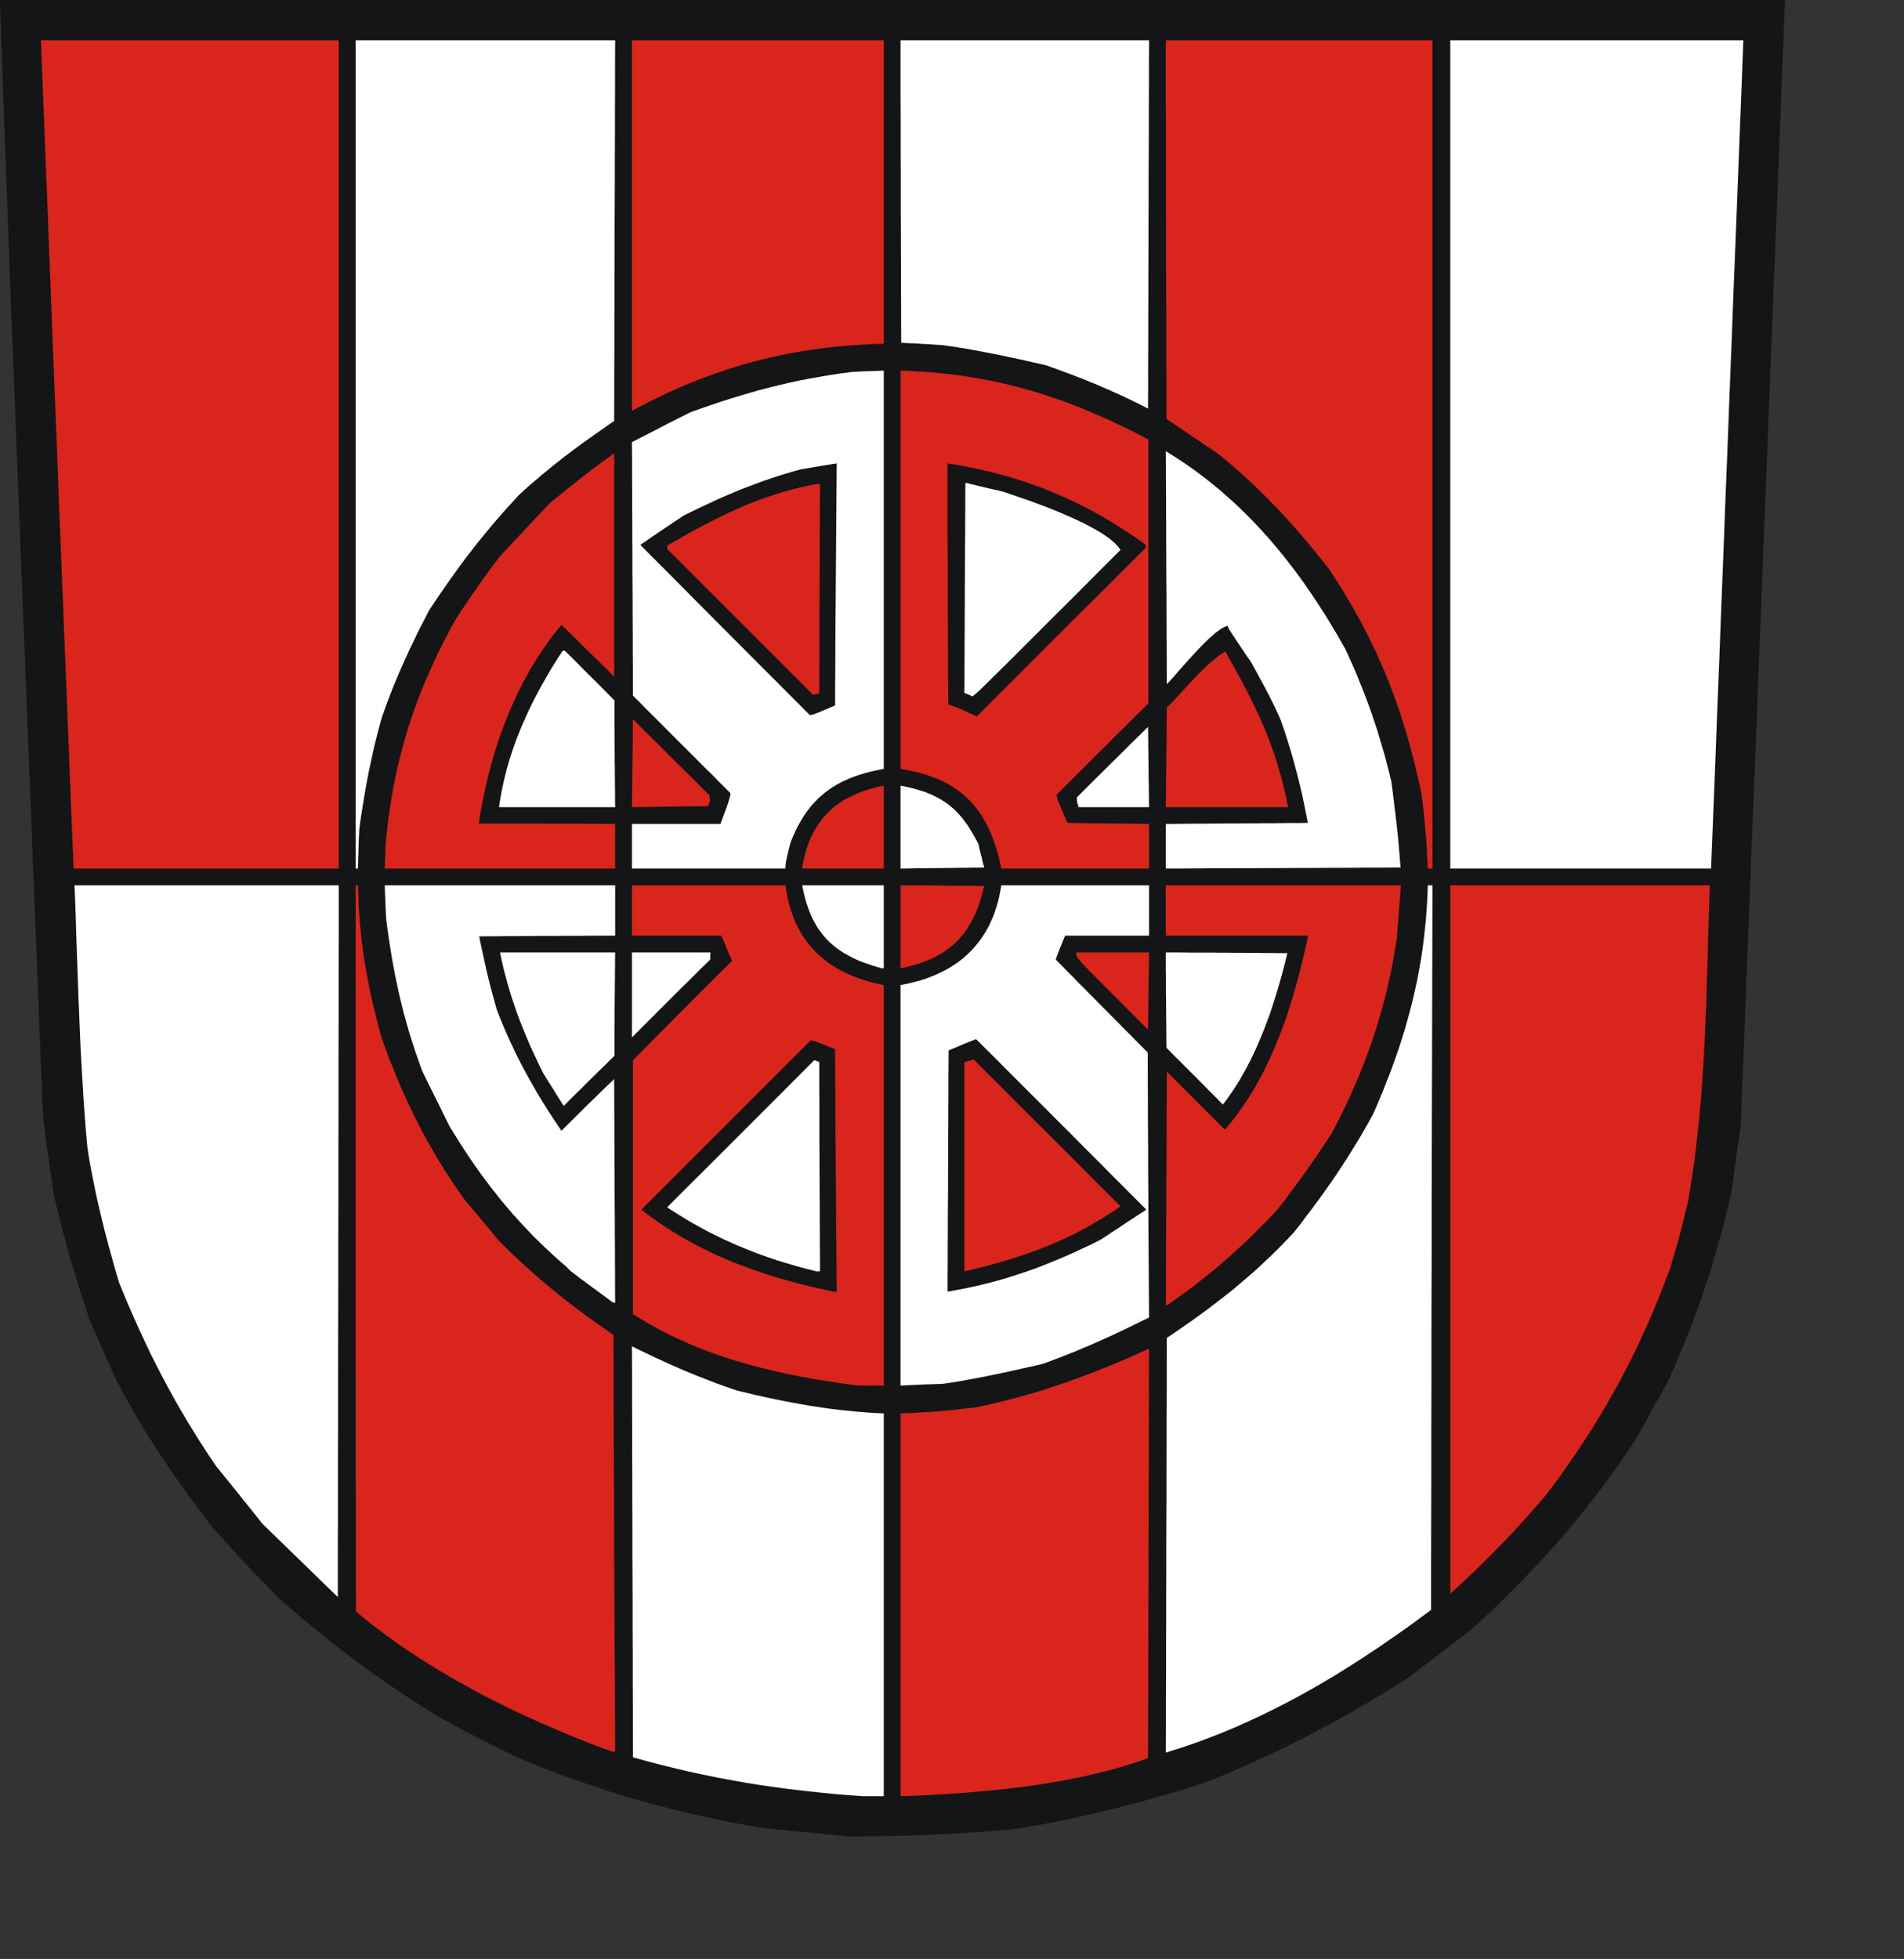 <?xml version="1.0" encoding="UTF-8" standalone="no"?>
<svg
   xmlns:dc="http://purl.org/dc/elements/1.1/"
   xmlns:cc="http://creativecommons.org/ns#"
   xmlns:rdf="http://www.w3.org/1999/02/22-rdf-syntax-ns#"
   xmlns:svg="http://www.w3.org/2000/svg"
   xmlns="http://www.w3.org/2000/svg"
   xmlns:sodipodi="http://sodipodi.sourceforge.net/DTD/sodipodi-0.dtd"
   xmlns:inkscape="http://www.inkscape.org/namespaces/inkscape"
   width="168.6mm"
   height="173.45mm"
   id="svg2488"
   sodipodi:version="0.32"
   inkscape:version="0.45.1+0.46pre1+devel"
   inkscape:output_extension="org.inkscape.output.svg.inkscape"
   sodipodi:docname="Assamstadt.svg">
  <rect width="100%" height="100%" fill="#333333" stroke="none"/>
  <defs
     id="defs2573">
    <inkscape:perspective
       sodipodi:type="inkscape:persp3d"
       inkscape:vp_x="-50 : 600 : 1"
       inkscape:vp_y="0 : 1000 : 0"
       inkscape:vp_z="700 : 600 : 1"
       inkscape:persp3d-origin="300 : 400 : 1"
       id="perspective2577" />
  </defs>
  <sodipodi:namedview
     inkscape:window-height="664"
     inkscape:window-width="640"
     inkscape:pageshadow="2"
     inkscape:pageopacity="0.0"
     guidetolerance="10.0"
     gridtolerance="10.0"
     objecttolerance="10.0"
     borderopacity="1.0"
     bordercolor="#666666"
     pagecolor="#ffffff"
     id="base"
     showgrid="false"
     inkscape:zoom="0.78752123"
     inkscape:cx="298.70081"
     inkscape:cy="307.2933"
     inkscape:window-x="66"
     inkscape:window-y="70"
     inkscape:current-layer="svg2488" />
<!-- EMR_GDICOMMENT --><!-- EMR_SETMAPMODE --><!-- EMR_SETVIEWPORTEXTEX --><!-- EMR_SETWINDOWEXTEX --><!-- EMR_SETWINDOWEXTEX --><!-- EMR_SETWINDOWEXTEX --><!-- EMR_SETWINDOWEXTEX -->  <path
     style="fill:#131516;fill-rule:evenodd;fill-opacity:1;stroke:none;"
     d="  M 282.066 614.395   L 280.299 614.202   L 278.493 614.01   L 276.687 613.857   L 274.92 613.665   L 273.114 613.473   L 271.347 613.319   L 269.541 613.127   L 267.774 612.973   L 265.969 612.781   L 264.201 612.628   L 262.434 612.436   L 260.628 612.282   L 258.861 612.128   L 257.094 611.936   L 255.327 611.783   L 249.795 610.784   L 244.301 609.747   L 238.922 608.633   L 233.582 607.48   L 228.319 606.251   L 223.132 604.945   L 220.52 604.292   L 217.946 603.601   L 215.372 602.909   L 212.836 602.18   L 210.262 601.45   L 207.727 600.682   L 205.191 599.875   L 202.694 599.107   L 200.158 598.262   L 197.661 597.417   L 195.126 596.572   L 192.628 595.688   L 190.131 594.805   L 187.634 593.883   L 185.137 592.922   L 182.64 591.962   L 180.104 590.963   L 177.607 589.965   L 175.11 588.928   L 172.613 587.852   L 168.502 585.816   L 165.275 584.241   L 162.585 582.897   L 160.165 581.668   L 157.706 580.362   L 154.902 578.902   L 151.483 577.058   L 147.103 574.715   L 143.415 572.411   L 139.765 570.106   L 136.154 567.763   L 132.619 565.42   L 129.123 563   L 125.666 560.618   L 122.285 558.16   L 118.942 555.702   L 115.6 553.166   L 112.335 550.67   L 109.069 548.096   L 105.842 545.484   L 102.653 542.872   L 99.503 540.222   L 96.391 537.533   L 93.279 534.806   L 89.361 530.772   L 86.287 527.623   L 83.79 525.011   L 81.638 522.744   L 79.525 520.478   L 77.259 517.943   L 74.493 514.87   L 71.035 510.99   L 68.692 507.956   L 66.386 504.921   L 64.158 501.887   L 61.93 498.852   L 59.779 495.818   L 57.666 492.783   L 55.591 489.749   L 53.593 486.714   L 51.596 483.68   L 49.675 480.607   L 47.754 477.572   L 45.91 474.499   L 44.142 471.388   L 42.375 468.277   L 40.646 465.165   L 38.994 462.015   L 37.842 459.48   L 36.728 456.945   L 35.575 454.41   L 34.461 451.913   L 33.347 449.378   L 32.233 446.843   L 31.119 444.308   L 30.005 441.773   L 29.121 439.084   L 28.237 436.395   L 27.354 433.706   L 26.508 431.056   L 25.702 428.367   L 24.895 425.716   L 24.088 423.066   L 23.32 420.416   L 22.551 417.804   L 21.86 415.153   L 21.13 412.541   L 20.477 409.929   L 19.785 407.356   L 19.171 404.782   L 18.556 402.209   L 17.98 399.635   L 17.48 396.139   L 17.019 393.067   L 16.635 390.378   L 16.289 387.996   L 15.982 385.96   L 15.713 384.155   L 15.521 382.542   L 15.329 381.121   L 15.175 379.815   L 15.021 378.624   L 14.906 377.433   L 14.791 376.281   L 14.637 375.09   L 14.522 373.784   L 14.407 372.363   L 14.253 370.788   L 12.14 317.242   L 10.296 270.303   L 8.682 229.394   L 7.299 193.979   L 6.07 163.518   L 5.071 137.437   L 4.188 115.273   L 3.458 96.413   L 2.843 80.319   L 2.344 66.491   L 1.882 54.314   L 1.498 43.328   L 1.114 32.957   L 0.768 22.624   L 0.384 11.831   L 0 0   L 37.342 0   L 74.685 0   L 112.027 0   L 149.331 0   L 186.674 0   L 224.016 0   L 261.358 0   L 298.701 0   L 336.043 0   L 373.386 0   L 410.728 0   L 448.032 0   L 485.374 0   L 522.717 0   L 560.059 0   L 597.402 0   L 596.48 23.546   L 595.558 47.093   L 594.635 70.677   L 593.675 94.224   L 592.753 117.77   L 591.831 141.317   L 590.909 164.863   L 589.987 188.409   L 589.065 211.956   L 588.143 235.54   L 587.221 259.087   L 586.26 282.633   L 585.338 306.179   L 584.416 329.726   L 583.494 353.272   L 582.572 376.857   L 582.188 379.546   L 581.804 382.234   L 581.42 384.923   L 581.035 387.651   L 580.69 390.339   L 580.306 393.067   L 579.921 395.794   L 579.537 398.521   L 578.615 402.554   L 577.655 406.549   L 576.656 410.544   L 575.58 414.539   L 574.428 418.533   L 573.275 422.49   L 572.046 426.446   L 570.739 430.403   L 569.433 434.321   L 568.012 438.277   L 566.59 442.195   L 565.092 446.113   L 563.517 449.993   L 561.903 453.911   L 560.251 457.79   L 558.522 461.67   L 557.216 464.013   L 555.91 466.394   L 554.604 468.738   L 553.298 471.119   L 551.991 473.501   L 550.685 475.882   L 549.379 478.264   L 548.073 480.645   L 546.574 482.95   L 545.038 485.255   L 543.501 487.521   L 541.964 489.749   L 540.389 491.977   L 538.814 494.166   L 537.239 496.317   L 535.625 498.507   L 534.012 500.619   L 532.36 502.732   L 530.708 504.844   L 529.017 506.919   L 527.327 508.993   L 525.637 511.029   L 523.908 513.065   L 522.179 515.1   L 520.412 517.098   L 518.644 519.095   L 516.839 521.054   L 515.033 523.052   L 513.189 524.972   L 511.345 526.931   L 509.501 528.852   L 507.618 530.772   L 505.698 532.693   L 503.777 534.575   L 501.856 536.496   L 499.896 538.378   L 495.939 542.104   L 491.867 545.83   L 489.255 547.75   L 486.681 549.709   L 484.068 551.668   L 481.494 553.666   L 478.92 555.625   L 476.346 557.584   L 473.772 559.581   L 471.198 561.54   L 467.049 564.152   L 462.861 566.726   L 458.712 569.222   L 454.525 571.681   L 450.299 574.062   L 446.111 576.405   L 441.847 578.672   L 437.621 580.9   L 433.356 583.089   L 429.053 585.202   L 424.751 587.276   L 420.409 589.273   L 416.03 591.232   L 411.65 593.114   L 407.232 594.958   L 402.775 596.725   L 398.934 597.954   L 395.092 599.145   L 391.288 600.259   L 387.447 601.373   L 383.643 602.449   L 379.84 603.486   L 376.036 604.484   L 372.233 605.445   L 368.43 606.367   L 364.626 607.25   L 360.823 608.095   L 357.019 608.902   L 353.216 609.67   L 349.451 610.4   L 345.648 611.091   L 341.844 611.783   L 338.195 612.167   L 334.545 612.512   L 330.895 612.82   L 327.245 613.089   L 323.596 613.357   L 319.946 613.588   L 316.335 613.78   L 312.685 613.934   L 309.074 614.087   L 305.462 614.202   L 301.851 614.318   L 298.24 614.395   L 294.628 614.471   L 291.056 614.51   L 287.444 614.548   L 283.871 614.587  z "
     id="path2490" />
  <path
     style="fill:#ffffff;fill-rule:evenodd;fill-opacity:1;stroke:none;"
     d="  M 283.602 600.72   L 278.57 600.297   L 273.614 599.798   L 268.696 599.26   L 263.856 598.684   L 259.015 598.031   L 254.213 597.34   L 249.449 596.572   L 244.723 595.726   L 239.998 594.843   L 235.311 593.883   L 230.624 592.884   L 225.937 591.77   L 221.25 590.618   L 216.524 589.389   L 211.837 588.083   L 211.799 579.478   L 211.799 570.874   L 211.761 562.27   L 211.761 553.704   L 211.722 545.1   L 211.722 536.496   L 211.684 527.891   L 211.645 519.326   L 211.645 510.721   L 211.607 502.117   L 211.607 493.513   L 211.569 484.947   L 211.569 476.343   L 211.53 467.739   L 211.53 459.135   L 211.492 450.53   L 213.566 451.568   L 215.641 452.566   L 217.715 453.565   L 219.828 454.564   L 221.98 455.524   L 224.131 456.523   L 226.321 457.483   L 228.511 458.443   L 230.739 459.365   L 232.967 460.287   L 235.234 461.17   L 237.501 462.054   L 239.767 462.937   L 242.111 463.782   L 244.416 464.589   L 246.798 465.396   L 249.795 466.087   L 252.791 466.817   L 255.749 467.47   L 258.746 468.123   L 261.743 468.738   L 264.739 469.314   L 267.736 469.851   L 270.732 470.389   L 273.767 470.85   L 276.802 471.311   L 279.876 471.695   L 282.988 472.041   L 286.138 472.348   L 289.288 472.617   L 292.515 472.848   L 295.781 473.001   L 295.781 481.029   L 295.781 489.019   L 295.781 497.047   L 295.781 505.037   L 295.781 513.065   L 295.781 521.054   L 295.781 529.044   L 295.781 537.072   L 295.781 545.061   L 295.781 553.09   L 295.781 561.079   L 295.781 569.069   L 295.781 577.097   L 295.781 585.086   L 295.781 593.114   L 295.781 601.104   L 294.897 601.104   L 294.014 601.104   L 293.13 601.104   L 292.247 601.104   L 291.363 601.104   L 290.479 601.104   L 289.596 601.104   L 288.712 601.104  z "
     id="path2492" />
  <path
     style="fill:#da251d;fill-rule:evenodd;fill-opacity:1;stroke:none;"
     d="  M 301.39 593.114   L 301.39 585.086   L 301.39 577.097   L 301.39 569.069   L 301.39 561.079   L 301.39 553.09   L 301.39 545.061   L 301.39 537.072   L 301.39 529.044   L 301.39 521.054   L 301.39 513.065   L 301.39 505.037   L 301.39 497.047   L 301.39 489.019   L 301.39 481.029   L 301.39 473.001   L 305.386 472.848   L 308.536 472.656   L 311.187 472.502   L 313.569 472.348   L 315.989 472.118   L 318.793 471.849   L 322.213 471.465   L 326.554 471.004   L 330.396 470.159   L 334.161 469.314   L 337.849 468.353   L 341.537 467.393   L 345.148 466.356   L 348.721 465.28   L 352.294 464.128   L 355.867 462.937   L 359.401 461.67   L 362.936 460.364   L 366.47 459.019   L 370.043 457.598   L 373.616 456.138   L 377.227 454.602   L 380.877 452.989   L 384.565 451.337   L 384.527 459.903   L 384.527 468.43   L 384.488 476.996   L 384.488 485.562   L 384.45 494.128   L 384.412 502.693   L 384.412 511.259   L 384.373 519.825   L 384.373 528.391   L 384.335 536.957   L 384.335 545.522   L 384.296 554.127   L 384.296 562.692   L 384.258 571.258   L 384.258 579.824   L 384.22 588.39   L 381.799 589.235   L 379.302 590.042   L 376.843 590.81   L 374.308 591.578   L 371.81 592.269   L 369.236 592.922   L 366.662 593.537   L 364.088 594.152   L 361.476 594.728   L 358.864 595.266   L 356.251 595.765   L 353.6 596.226   L 350.988 596.687   L 348.337 597.109   L 345.686 597.493   L 343.035 597.878   L 340.346 598.223   L 337.695 598.531   L 335.044 598.838   L 332.393 599.107   L 327.092 599.606   L 321.829 600.029   L 316.642 600.374   L 311.494 600.682   L 306.384 600.912   L 301.39 601.104  z "
     id="path2494" />
  <path
     style="fill:#ffffff;fill-rule:evenodd;fill-opacity:1;stroke:none;"
     d="  M 390.213 577.827   L 390.213 569.146   L 390.251 560.465   L 390.251 551.784   L 390.29 543.102   L 390.29 534.421   L 390.328 525.74   L 390.328 517.059   L 390.366 508.417   L 390.405 499.736   L 390.405 491.055   L 390.443 482.374   L 390.443 473.731   L 390.482 465.05   L 390.482 456.407   L 390.52 447.726   L 393.478 445.729   L 396.398 443.693   L 399.279 441.696   L 402.084 439.66   L 404.85 437.624   L 407.539 435.55   L 410.229 433.476   L 412.879 431.363   L 415.453 429.174   L 418.027 426.984   L 420.601 424.718   L 423.099 422.375   L 425.634 419.993   L 428.131 417.535   L 430.629 414.961   L 433.087 412.349   L 435.008 409.929   L 436.852 407.471   L 438.696 405.051   L 440.464 402.669   L 442.231 400.25   L 443.96 397.83   L 445.65 395.41   L 447.302 392.99   L 448.916 390.531   L 450.529 388.073   L 452.104 385.576   L 453.641 383.08   L 455.178 380.544   L 456.676 377.971   L 458.174 375.32   L 459.634 372.67   L 460.672 370.288   L 461.67 367.907   L 462.669 365.564   L 463.591 363.182   L 464.513 360.839   L 465.435 358.496   L 466.281 356.153   L 467.126 353.81   L 467.933 351.505   L 468.701 349.162   L 469.431 346.819   L 470.161 344.514   L 470.814 342.171   L 471.467 339.828   L 472.082 337.485   L 472.696 335.142   L 473.234 332.799   L 473.772 330.456   L 474.272 328.112   L 474.733 325.731   L 475.155 323.349   L 475.578 320.968   L 475.962 318.548   L 476.269 316.166   L 476.577 313.708   L 476.846 311.288   L 477.115 308.83   L 477.307 306.371   L 477.499 303.875   L 477.652 301.378   L 477.768 298.843   L 477.844 296.269   L 478.19 296.269   L 478.574 296.269   L 478.997 296.269   L 479.42 296.269   L 479.381 311.442   L 479.343 326.576   L 479.304 341.71   L 479.266 356.883   L 479.227 372.017   L 479.189 387.19   L 479.151 402.324   L 479.151 417.458   L 479.112 432.631   L 479.074 447.765   L 479.074 462.937   L 479.035 478.11   L 479.035 493.244   L 478.997 508.417   L 478.959 523.589   L 478.959 538.762   L 476.385 540.644   L 473.849 542.526   L 471.275 544.409   L 468.663 546.252   L 466.05 548.058   L 463.438 549.863   L 460.825 551.668   L 458.174 553.397   L 455.524 555.164   L 452.873 556.854   L 450.183 558.544   L 447.494 560.234   L 444.805 561.847   L 442.077 563.461   L 439.349 565.036   L 436.583 566.572   L 433.817 568.108   L 431.051 569.568   L 428.247 571.028   L 425.404 572.449   L 422.599 573.832   L 419.718 575.176   L 416.875 576.482   L 413.955 577.788   L 411.074 579.017   L 408.154 580.208   L 405.196 581.361   L 402.238 582.474   L 399.241 583.55   L 396.244 584.587   L 393.209 585.547   L 390.174 586.508  z "
     id="path2496" />
  <path
     style="fill:#da251d;fill-rule:evenodd;fill-opacity:1;stroke:none;"
     d="  M 201.887 585.086   L 199.044 584.011   L 196.201 582.935   L 193.358 581.783   L 190.477 580.631   L 187.634 579.44   L 184.791 578.211   L 181.948 576.982   L 179.105 575.714   L 176.301 574.446   L 173.458 573.14   L 170.653 571.796   L 167.887 570.413   L 165.083 569.03   L 162.317 567.609   L 159.589 566.149   L 156.861 564.69   L 154.133 563.153   L 151.444 561.655   L 148.793 560.08   L 146.142 558.506   L 143.53 556.892   L 140.956 555.279   L 138.382 553.589   L 135.846 551.899   L 133.349 550.209   L 130.891 548.442   L 128.47 546.675   L 126.05 544.869   L 123.706 543.064   L 121.401 541.182   L 119.135 539.3   L 119.096 524.127   L 119.096 508.916   L 119.058 493.744   L 119.058 478.571   L 119.058 463.36   L 119.019 448.187   L 119.019 432.976   L 119.019 417.804   L 119.019 402.593   L 119.019 387.42   L 119.019 372.247   L 119.019 357.036   L 119.019 341.864   L 119.019 326.653   L 119.019 311.48   L 119.019 296.269   L 119.365 296.269   L 119.788 296.269   L 119.903 299.573   L 120.018 302.799   L 120.21 306.026   L 120.479 309.214   L 120.787 312.364   L 121.132 315.513   L 121.555 318.625   L 122.016 321.774   L 122.554 324.924   L 123.13 328.074   L 123.745 331.224   L 124.436 334.412   L 125.205 337.639   L 126.011 340.865   L 126.857 344.168   L 127.779 347.51   L 129.085 351.121   L 130.429 354.693   L 131.851 358.189   L 133.272 361.684   L 134.732 365.103   L 136.269 368.483   L 137.883 371.863   L 139.535 375.167   L 141.225 378.509   L 143.031 381.812   L 144.913 385.115   L 146.872 388.419   L 147.871 390.07   L 148.909 391.722   L 149.984 393.374   L 151.06 395.026   L 152.174 396.677   L 153.288 398.329   L 154.441 400.019   L 155.632 401.671   L 157.092 403.361   L 158.513 405.051   L 159.935 406.78   L 161.356 408.47   L 162.816 410.198   L 164.237 411.927   L 165.659 413.655   L 167.119 415.384   L 169.309 417.535   L 171.498 419.686   L 173.727 421.76   L 175.955 423.796   L 178.183 425.832   L 180.45 427.791   L 182.755 429.75   L 185.06 431.67   L 187.442 433.591   L 189.824 435.511   L 192.283 437.394   L 194.78 439.237   L 197.315 441.12   L 199.928 443.002   L 202.579 444.845   L 205.306 446.728   L 205.345 455.447   L 205.345 464.128   L 205.383 472.848   L 205.422 481.567   L 205.46 490.248   L 205.498 498.967   L 205.498 507.687   L 205.537 516.406   L 205.575 525.126   L 205.614 533.845   L 205.652 542.565   L 205.691 551.284   L 205.767 560.004   L 205.806 568.723   L 205.844 577.443   L 205.883 586.162   L 205.268 586.162   L 204.769 586.162  z "
     id="path2498" />
  <path
     style="fill:#ffffff;fill-rule:evenodd;fill-opacity:1;stroke:none;"
     d="  M 109.876 531.387   L 106.726 528.314   L 103.575 525.241   L 100.425 522.168   L 97.236 519.095   L 94.086 516.022   L 90.936 512.949   L 87.785 509.876   L 85.826 507.418   L 83.905 504.998   L 81.946 502.578   L 80.025 500.158   L 78.066 497.738   L 76.145 495.357   L 74.185 492.937   L 72.264 490.555   L 69.652 486.676   L 67.155 482.835   L 64.773 479.032   L 62.468 475.229   L 60.24 471.465   L 58.088 467.7   L 56.052 463.974   L 54.054 460.21   L 52.095 456.407   L 50.212 452.643   L 48.407 448.802   L 46.601 444.961   L 44.872 441.081   L 43.144 437.125   L 41.453 433.13   L 39.801 429.097   L 38.956 426.216   L 38.111 423.335   L 37.342 420.454   L 36.536 417.612   L 35.806 414.769   L 35.037 411.927   L 34.346 409.084   L 33.654 406.242   L 33.001 403.438   L 32.348 400.634   L 31.772 397.83   L 31.196 395.026   L 30.658 392.221   L 30.12 389.456   L 29.659 386.69   L 29.236 383.925   L 28.737 378.355   L 28.314 372.824   L 27.93 367.292   L 27.584 361.761   L 27.277 356.23   L 26.97 350.737   L 26.739 345.244   L 26.508 339.751   L 26.278 334.297   L 26.086 328.842   L 25.894 323.388   L 25.702 317.933   L 25.51 312.517   L 25.356 307.101   L 25.164 301.685   L 24.933 296.269   L 30.466 296.269   L 35.998 296.269   L 41.492 296.269   L 47.024 296.269   L 52.556 296.269   L 58.088 296.269   L 63.582 296.269   L 69.114 296.269   L 74.646 296.269   L 80.179 296.269   L 85.711 296.269   L 91.243 296.269   L 96.775 296.269   L 102.307 296.269   L 107.84 296.269   L 113.372 296.269   L 113.372 311.173   L 113.333 326.038   L 113.333 340.904   L 113.295 355.807   L 113.295 370.673   L 113.257 385.576   L 113.257 400.442   L 113.218 415.345   L 113.218 430.211   L 113.18 445.114   L 113.141 460.018   L 113.141 474.883   L 113.103 489.787   L 113.103 504.691   L 113.064 519.595   L 113.064 534.46  z "
     id="path2500" />
  <path
     style="fill:#da251d;fill-rule:evenodd;fill-opacity:1;stroke:none;"
     d="  M 485.374 518.519   L 485.374 503.692   L 485.374 488.865   L 485.374 474.038   L 485.374 459.211   L 485.374 444.423   L 485.374 429.596   L 485.374 414.769   L 485.374 399.981   L 485.374 385.154   L 485.374 370.327   L 485.374 355.538   L 485.374 340.711   L 485.374 325.885   L 485.374 311.096   L 485.374 296.269   L 490.791 296.269   L 496.208 296.269   L 501.625 296.269   L 507.042 296.269   L 512.459 296.269   L 517.876 296.269   L 523.331 296.269   L 528.748 296.269   L 534.165 296.269   L 539.621 296.269   L 545.038 296.269   L 550.493 296.269   L 555.91 296.269   L 561.365 296.269   L 566.782 296.269   L 572.238 296.269   L 572.007 302.876   L 571.815 309.483   L 571.623 316.09   L 571.469 322.696   L 571.239 329.303   L 571.047 335.872   L 570.778 342.478   L 570.471 349.085   L 570.125 355.692   L 569.664 362.299   L 569.433 365.641   L 569.164 368.944   L 568.857 372.247   L 568.55 375.551   L 568.204 378.893   L 567.82 382.196   L 567.435 385.538   L 567.013 388.88   L 566.513 392.221   L 566.014 395.563   L 565.476 398.905   L 564.938 402.247   L 563.901 406.319   L 563.133 409.545   L 562.48 412.08   L 561.903 414.27   L 561.327 416.344   L 560.712 418.533   L 559.944 421.107   L 558.983 424.372   L 557.985 426.984   L 556.986 429.596   L 555.987 432.17   L 554.988 434.743   L 553.912 437.278   L 552.875 439.775   L 551.799 442.272   L 550.685 444.73   L 549.571 447.15   L 548.457 449.609   L 547.304 451.99   L 546.152 454.372   L 544.922 456.753   L 543.731 459.135   L 542.502 461.478   L 541.234 463.821   L 539.928 466.126   L 538.622 468.43   L 537.316 470.735   L 535.933 473.04   L 534.55 475.306   L 533.167 477.611   L 531.707 479.877   L 530.247 482.143   L 528.748 484.409   L 527.25 486.637   L 525.675 488.904   L 524.1 491.17   L 522.525 493.436   L 520.873 495.703   L 519.182 497.93   L 517.492 500.197   L 515.648 502.386   L 513.727 504.576   L 511.806 506.727   L 509.885 508.878   L 507.926 511.029   L 505.966 513.18   L 503.969 515.292   L 501.933 517.367   L 499.896 519.441   L 497.86 521.515   L 495.786 523.551   L 493.75 525.548   L 491.637 527.546   L 489.562 529.505   L 487.449 531.425   L 485.374 533.346  z "
     id="path2502" />
  <path
     style="fill:#da251d;fill-rule:evenodd;fill-opacity:1;stroke:none;"
     d="  M 282.143 463.014   L 277.071 462.246   L 274.574 461.862   L 272.039 461.439   L 269.58 460.978   L 267.083 460.517   L 264.624 460.018   L 262.165 459.48   L 259.706 458.943   L 257.286 458.366   L 254.866 457.79   L 252.445 457.176   L 250.063 456.484   L 247.682 455.831   L 245.3 455.101   L 242.956 454.333   L 240.651 453.565   L 238.308 452.72   L 236.002 451.875   L 233.736 450.991   L 231.469 450.069   L 229.202 449.071   L 226.974 448.072   L 224.746 446.997   L 222.556 445.921   L 220.366 444.769   L 218.215 443.578   L 216.063 442.349   L 213.95 441.081   L 211.837 439.775   L 211.837 434.436   L 211.837 429.135   L 211.837 423.834   L 211.837 418.533   L 211.837 413.233   L 211.837 407.893   L 211.837 402.593   L 211.837 397.292   L 211.837 391.991   L 211.837 386.69   L 211.837 381.351   L 211.837 376.05   L 211.837 370.749   L 211.837 365.449   L 211.837 360.148   L 211.837 354.809   L 213.912 352.734   L 215.948 350.66   L 218.023 348.547   L 220.097 346.473   L 222.172 344.399   L 224.246 342.325   L 226.283 340.212   L 228.357 338.138   L 230.432 336.064   L 232.506 333.989   L 234.581 331.915   L 236.656 329.841   L 238.73 327.767   L 240.805 325.692   L 242.918 323.618   L 244.992 321.544   L 244.531 320.507   L 244.07 319.47   L 243.648 318.394   L 243.187 317.357   L 242.764 316.282   L 242.341 315.245   L 241.919 314.207   L 241.496 313.132   L 239.614 313.132   L 237.731 313.132   L 235.887 313.132   L 234.005 313.132   L 232.122 313.132   L 230.24 313.132   L 228.357 313.132   L 226.513 313.132   L 224.631 313.132   L 222.748 313.132   L 220.866 313.132   L 218.983 313.132   L 217.101 313.132   L 215.257 313.132   L 213.374 313.132   L 211.492 313.132   L 211.492 311.019   L 211.492 308.907   L 211.492 306.832   L 211.492 304.72   L 211.492 302.607   L 211.492 300.494   L 211.492 298.382   L 211.492 296.269   L 214.68 296.269   L 217.908 296.269   L 221.096 296.269   L 224.323 296.269   L 227.512 296.269   L 230.701 296.269   L 233.928 296.269   L 237.117 296.269   L 240.344 296.269   L 243.532 296.269   L 246.76 296.269   L 249.987 296.269   L 253.175 296.269   L 256.402 296.269   L 259.63 296.269   L 262.857 296.269   L 263.126 297.998   L 263.433 299.688   L 263.779 301.301   L 264.163 302.876   L 264.624 304.412   L 265.123 305.91   L 265.7 307.37   L 266.276 308.791   L 266.929 310.136   L 267.659 311.48   L 268.389 312.748   L 269.196 313.977   L 270.041 315.168   L 270.963 316.32   L 271.923 317.434   L 272.922 318.471   L 273.96 319.508   L 275.074 320.469   L 276.226 321.429   L 277.417 322.312   L 278.685 323.157   L 279.991 323.964   L 281.336 324.732   L 282.719 325.424   L 284.179 326.115   L 285.677 326.73   L 287.252 327.344   L 288.866 327.882   L 290.518 328.381   L 292.208 328.842   L 293.975 329.265   L 295.781 329.649   L 295.781 338.023   L 295.781 346.396   L 295.781 354.77   L 295.781 363.144   L 295.781 371.518   L 295.781 379.891   L 295.781 388.265   L 295.781 396.639   L 295.781 405.013   L 295.781 413.386   L 295.781 421.76   L 295.781 430.172   L 295.781 438.546   L 295.781 446.92   L 295.781 455.293   L 295.781 463.706   L 294.705 463.706   L 293.591 463.706   L 292.515 463.706   L 291.478 463.706   L 290.402 463.706   L 289.365 463.706   L 288.289 463.706   L 287.252 463.706  z "
     id="path2504" />
  <path
     style="fill:#ffffff;fill-rule:evenodd;fill-opacity:1;stroke:none;"
     d="  M 301.39 455.293   L 301.39 446.92   L 301.39 438.546   L 301.39 430.172   L 301.39 421.76   L 301.39 413.386   L 301.39 405.013   L 301.39 396.639   L 301.39 388.265   L 301.39 379.891   L 301.39 371.518   L 301.39 363.144   L 301.39 354.77   L 301.39 346.396   L 301.39 338.023   L 301.39 329.649   L 303.157 329.303   L 304.886 328.919   L 306.538 328.497   L 308.19 328.036   L 309.765 327.536   L 311.302 326.96   L 312.839 326.345   L 314.299 325.692   L 315.682 325.001   L 317.065 324.271   L 318.409 323.465   L 319.677 322.658   L 320.906 321.774   L 322.097 320.853   L 323.212 319.892   L 324.326 318.855   L 325.363 317.818   L 326.362 316.704   L 327.322 315.552   L 328.206 314.361   L 329.051 313.093   L 329.858 311.826   L 330.626 310.481   L 331.318 309.099   L 331.971 307.639   L 332.586 306.179   L 333.123 304.643   L 333.623 303.068   L 334.084 301.455   L 334.468 299.765   L 334.814 298.036   L 335.121 296.269   L 338.195 296.269   L 341.268 296.269   L 344.342 296.269   L 347.453 296.269   L 350.527 296.269   L 353.6 296.269   L 356.712 296.269   L 359.786 296.269   L 362.897 296.269   L 365.971 296.269   L 369.083 296.269   L 372.156 296.269   L 375.268 296.269   L 378.38 296.269   L 381.453 296.269   L 384.565 296.269   L 384.565 298.382   L 384.565 300.494   L 384.565 302.607   L 384.565 304.72   L 384.565 306.832   L 384.565 308.907   L 384.565 311.019   L 384.565 313.132   L 382.798 313.132   L 381.031 313.132   L 379.264 313.132   L 377.496 313.132   L 375.729 313.132   L 373.962 313.132   L 372.233 313.132   L 370.466 313.132   L 368.699 313.132   L 366.97 313.132   L 365.203 313.132   L 363.474 313.132   L 361.707 313.132   L 359.978 313.132   L 358.21 313.132   L 356.482 313.132   L 356.059 314.092   L 355.636 315.091   L 355.252 316.09   L 354.83 317.088   L 354.445 318.087   L 354.061 319.086   L 353.677 320.084   L 353.331 321.122   L 355.252 323.042   L 357.135 325.001   L 359.056 326.922   L 360.977 328.881   L 362.897 330.801   L 364.818 332.76   L 366.739 334.681   L 368.66 336.64   L 370.581 338.56   L 372.502 340.519   L 374.461 342.478   L 376.382 344.437   L 378.303 346.358   L 380.224 348.317   L 382.183 350.276   L 384.104 352.235   L 384.143 357.766   L 384.143 363.336   L 384.181 368.867   L 384.181 374.398   L 384.22 379.93   L 384.258 385.461   L 384.258 391.031   L 384.296 396.562   L 384.335 402.093   L 384.335 407.625   L 384.373 413.194   L 384.412 418.726   L 384.45 424.257   L 384.488 429.788   L 384.527 435.358   L 384.565 440.889   L 382.375 441.965   L 380.186 443.04   L 377.996 444.116   L 375.768 445.191   L 373.539 446.228   L 371.311 447.265   L 369.083 448.264   L 366.855 449.263   L 364.588 450.262   L 362.36 451.183   L 360.131 452.144   L 357.903 453.027   L 355.675 453.911   L 353.447 454.756   L 351.257 455.601   L 349.029 456.407   L 346.877 456.907   L 344.726 457.406   L 342.574 457.867   L 340.461 458.366   L 338.31 458.827   L 336.197 459.288   L 334.084 459.749   L 331.971 460.172   L 329.896 460.594   L 327.783 461.017   L 325.709 461.401   L 323.634 461.785   L 321.56 462.169   L 319.485 462.515   L 317.41 462.822   L 315.336 463.129   L 313.569 463.168   L 311.801 463.245   L 310.073 463.283   L 308.305 463.36   L 306.577 463.437   L 304.848 463.514   L 303.119 463.59   L 301.39 463.706  z "
     id="path2506" />
  <path
     style="fill:#da251d;fill-rule:evenodd;fill-opacity:1;stroke:none;"
     d="  M 390.213 432.17   L 390.213 427.253   L 390.251 422.336   L 390.251 417.42   L 390.29 412.541   L 390.29 407.625   L 390.328 402.708   L 390.328 397.791   L 390.366 392.913   L 390.405 387.996   L 390.405 383.118   L 390.443 378.201   L 390.443 373.323   L 390.482 368.406   L 390.482 363.528   L 390.52 358.65   L 392.902 361.031   L 395.322 363.451   L 397.743 365.871   L 400.201 368.329   L 402.622 370.749   L 405.081 373.208   L 407.501 375.628   L 409.96 378.086   L 411.42 376.319   L 412.841 374.552   L 414.186 372.747   L 415.492 370.903   L 416.76 369.059   L 417.989 367.177   L 419.18 365.257   L 420.333 363.336   L 421.408 361.377   L 422.484 359.38   L 423.483 357.382   L 424.443 355.346   L 425.404 353.31   L 426.326 351.275   L 427.171 349.2   L 428.016 347.126   L 428.823 345.014   L 429.591 342.939   L 430.36 340.827   L 431.051 338.714   L 431.743 336.563   L 432.396 334.45   L 433.049 332.299   L 433.664 330.187   L 434.24 328.036   L 434.816 325.885   L 435.354 323.772   L 435.892 321.621   L 436.891 317.357   L 437.813 313.132   L 434.816 313.132   L 431.858 313.132   L 428.861 313.132   L 425.865 313.132   L 422.907 313.132   L 419.91 313.132   L 416.952 313.132   L 413.955 313.132   L 410.997 313.132   L 408 313.132   L 405.042 313.132   L 402.046 313.132   L 399.087 313.132   L 396.129 313.132   L 393.133 313.132   L 390.174 313.132   L 390.174 311.019   L 390.174 308.907   L 390.174 306.832   L 390.174 304.72   L 390.174 302.607   L 390.174 300.494   L 390.174 298.382   L 390.174 296.269   L 395.092 296.269   L 400.009 296.269   L 404.888 296.269   L 409.806 296.269   L 414.723 296.269   L 419.641 296.269   L 424.559 296.269   L 429.476 296.269   L 434.394 296.269   L 439.311 296.269   L 444.229 296.269   L 449.146 296.269   L 454.064 296.269   L 458.981 296.269   L 463.899 296.269   L 468.855 296.269   L 468.663 298.459   L 468.509 300.648   L 468.317 302.876   L 468.163 305.065   L 468.009 307.255   L 467.817 309.483   L 467.664 311.711   L 467.51 313.939   L 467.164 316.128   L 466.78 318.356   L 466.396 320.507   L 466.012 322.658   L 465.589 324.809   L 465.128 326.922   L 464.667 328.996   L 464.206 331.07   L 463.707 333.144   L 463.169 335.219   L 462.631 337.254   L 462.055 339.252   L 461.478 341.288   L 460.864 343.285   L 460.249 345.282   L 459.596 347.28   L 458.904 349.239   L 458.213 351.236   L 457.483 353.195   L 456.753 355.154   L 455.985 357.152   L 455.178 359.111   L 454.371 361.07   L 453.526 363.067   L 452.642 365.026   L 451.759 367.023   L 450.837 369.021   L 449.876 371.018   L 448.916 373.016   L 447.878 375.013   L 446.879 377.049   L 445.804 379.085   L 443.691 382.311   L 441.539 385.538   L 439.311 388.764   L 437.083 391.953   L 434.778 395.141   L 432.434 398.329   L 430.052 401.517   L 427.594 404.705   L 425.481 406.972   L 423.329 409.199   L 421.139 411.389   L 418.949 413.578   L 416.721 415.729   L 414.455 417.804   L 412.188 419.878   L 409.844 421.952   L 407.501 423.95   L 405.119 425.947   L 402.699 427.868   L 400.278 429.788   L 397.781 431.67   L 395.284 433.476   L 392.748 435.281   L 390.174 437.048  z "
     id="path2508" />
  <path
     style="fill:#ffffff;fill-rule:evenodd;fill-opacity:1;stroke:none;"
     d="  M 200.427 432.4   L 196.816 429.75   L 194.204 427.829   L 192.398 426.446   L 191.245 425.563   L 190.554 424.948   L 190.131 424.526   L 189.824 424.142   L 188.249 422.797   L 186.712 421.453   L 185.214 420.108   L 183.754 418.726   L 182.294 417.381   L 180.872 415.998   L 179.451 414.615   L 178.068 413.233   L 176.723 411.811   L 175.379 410.39   L 174.072 409.007   L 172.805 407.548   L 171.498 406.127   L 170.269 404.705   L 169.04 403.246   L 167.81 401.786   L 166.619 400.288   L 165.467 398.828   L 164.276 397.33   L 163.162 395.832   L 160.895 392.798   L 158.705 389.725   L 156.592 386.613   L 154.518 383.425   L 152.481 380.199   L 150.484 376.972   L 149.293 374.591   L 148.14 372.247   L 146.988 369.904   L 145.835 367.6   L 144.683 365.257   L 143.53 362.952   L 142.378 360.609   L 141.263 358.304   L 140.072 355.001   L 138.92 351.697   L 137.883 348.471   L 136.884 345.282   L 136 342.133   L 135.116 339.021   L 134.348 335.872   L 133.618 332.799   L 132.927 329.687   L 132.274 326.576   L 131.697 323.465   L 131.121 320.353   L 130.622 317.165   L 130.122 314.015   L 129.661 310.789   L 129.239 307.524   L 129.162 306.103   L 129.085 304.681   L 129.008 303.26   L 128.97 301.877   L 128.931 300.456   L 128.854 299.073   L 128.816 297.69   L 128.778 296.269   L 133.58 296.269   L 138.382 296.269   L 143.223 296.269   L 148.025 296.269   L 152.827 296.269   L 157.668 296.269   L 162.47 296.269   L 167.272 296.269   L 172.113 296.269   L 176.915 296.269   L 181.756 296.269   L 186.558 296.269   L 191.399 296.269   L 196.24 296.269   L 201.042 296.269   L 205.883 296.269   L 205.883 298.382   L 205.883 300.494   L 205.883 302.607   L 205.883 304.72   L 205.883 306.832   L 205.883 308.907   L 205.883 311.019   L 205.883 313.132   L 203.04 313.132   L 200.197 313.132   L 197.354 313.132   L 194.511 313.17   L 191.668 313.17   L 188.825 313.17   L 185.982 313.209   L 183.101 313.209   L 180.258 313.209   L 177.415 313.247   L 174.572 313.247   L 171.729 313.286   L 168.886 313.286   L 166.043 313.324   L 163.2 313.324   L 160.357 313.362   L 161.356 318.087   L 162.163 321.774   L 162.816 324.694   L 163.392 327.152   L 163.968 329.418   L 164.583 331.8   L 165.352 334.604   L 166.312 338.061   L 167.388 340.75   L 168.463 343.362   L 169.578 345.974   L 170.73 348.509   L 171.921 351.006   L 173.112 353.503   L 174.38 355.999   L 175.686 358.458   L 177.031 360.916   L 178.414 363.374   L 179.835 365.833   L 181.333 368.291   L 182.87 370.788   L 184.484 373.285   L 186.174 375.858   L 187.903 378.432   L 190.093 376.242   L 192.283 374.053   L 194.472 371.902   L 196.662 369.712   L 198.891 367.561   L 201.08 365.41   L 203.309 363.259   L 205.537 361.108   L 205.575 365.794   L 205.575 370.48   L 205.614 375.128   L 205.614 379.815   L 205.652 384.501   L 205.652 389.187   L 205.691 393.835   L 205.691 398.521   L 205.729 403.207   L 205.767 407.893   L 205.767 412.541   L 205.806 417.227   L 205.806 421.914   L 205.844 426.6   L 205.844 431.248   L 205.883 435.934   L 205.537 435.934   L 205.191 435.934  z "
     id="path2510" />
  <path
     style="fill:#131516;fill-rule:evenodd;fill-opacity:1;stroke:none;"
     d="  M 276.649 431.747   L 274.421 431.248   L 272.192 430.748   L 270.002 430.211   L 267.813 429.673   L 265.623 429.097   L 263.471 428.482   L 261.358 427.906   L 259.207 427.253   L 257.094 426.6   L 255.019 425.909   L 252.945 425.217   L 250.87 424.487   L 248.834 423.719   L 246.798 422.951   L 244.8 422.144   L 242.802 421.299   L 240.805 420.454   L 238.845 419.571   L 236.924 418.61   L 234.965 417.688   L 233.044 416.69   L 231.162 415.653   L 229.241 414.615   L 227.358 413.502   L 225.514 412.388   L 223.67 411.235   L 221.826 410.006   L 220.021 408.777   L 218.215 407.509   L 216.409 406.165   L 214.642 404.821   L 218.176 401.287   L 221.711 397.753   L 225.245 394.219   L 228.818 390.647   L 232.353 387.113   L 235.887 383.579   L 239.422 380.045   L 242.956 376.511   L 246.491 372.977   L 250.025 369.443   L 253.598 365.871   L 257.132 362.337   L 260.667 358.803   L 264.201 355.269   L 267.736 351.736   L 271.27 348.202   L 271.808 348.279   L 272.308 348.355   L 272.807 348.509   L 273.499 348.739   L 274.382 349.047   L 275.612 349.546   L 277.302 350.238   L 279.492 351.121   L 279.492 356.153   L 279.53 361.223   L 279.569 366.294   L 279.569 371.364   L 279.607 376.434   L 279.645 381.505   L 279.684 386.575   L 279.722 391.645   L 279.761 396.716   L 279.799 401.786   L 279.838 406.856   L 279.876 411.927   L 279.914 416.997   L 279.953 422.067   L 279.991 427.176   L 280.03 432.246   L 279.453 432.246   L 278.915 432.246  z "
     id="path2512" />
  <path
     style="fill:#131516;fill-rule:evenodd;fill-opacity:1;stroke:none;"
     d="  M 317.141 427.176   L 317.18 422.144   L 317.18 417.074   L 317.218 412.042   L 317.218 406.972   L 317.257 401.94   L 317.295 396.908   L 317.295 391.837   L 317.334 386.805   L 317.334 381.774   L 317.372 376.742   L 317.372 371.71   L 317.41 366.678   L 317.41 361.646   L 317.449 356.614   L 317.487 351.544   L 318.601 351.044   L 319.754 350.583   L 320.868 350.084   L 322.021 349.623   L 323.173 349.124   L 324.326 348.663   L 325.517 348.202   L 326.669 347.741   L 330.242 351.313   L 333.815 354.847   L 337.349 358.419   L 340.922 361.992   L 344.495 365.564   L 348.03 369.098   L 351.603 372.67   L 355.175 376.242   L 358.748 379.815   L 362.283 383.387   L 365.856 386.959   L 369.429 390.531   L 372.963 394.104   L 376.536 397.676   L 380.109 401.248   L 383.643 404.821   L 381.761 406.05   L 379.878 407.279   L 377.957 408.508   L 376.075 409.776   L 374.192 411.043   L 372.271 412.272   L 370.389 413.54   L 368.468 414.808   L 365.279 416.421   L 362.052 417.919   L 358.902 419.379   L 355.752 420.761   L 352.601 422.067   L 349.49 423.335   L 346.378 424.526   L 343.227 425.64   L 340.077 426.677   L 336.927 427.675   L 333.738 428.597   L 330.511 429.442   L 327.245 430.249   L 323.903 430.979   L 320.561 431.632   L 317.141 432.246  z "
     id="path2514" />
  <path
     style="fill:#ffffff;fill-rule:evenodd;fill-opacity:1;stroke:none;"
     d="  M 269.849 424.603   L 266.43 423.681   L 263.049 422.682   L 259.706 421.645   L 256.441 420.531   L 253.214 419.379   L 250.025 418.111   L 246.913 416.843   L 245.338 416.152   L 243.801 415.461   L 242.303 414.769   L 240.766 414.039   L 239.268 413.309   L 237.77 412.541   L 236.271 411.773   L 234.773 410.966   L 233.313 410.16   L 231.853 409.353   L 230.393 408.508   L 228.972 407.625   L 227.55 406.78   L 226.129 405.858   L 224.708 404.974   L 223.286 404.014   L 226.359 400.941   L 229.433 397.868   L 232.506 394.795   L 235.618 391.722   L 238.692 388.649   L 241.765 385.576   L 244.839 382.503   L 247.912 379.43   L 250.986 376.357   L 254.059 373.285   L 257.132 370.212   L 260.206 367.139   L 263.279 364.066   L 266.353 360.954   L 269.426 357.881   L 272.5 354.809   L 272.922 354.924   L 273.345 355.077   L 273.767 355.231   L 274.19 355.385   L 274.19 359.764   L 274.19 364.143   L 274.228 368.521   L 274.228 372.9   L 274.228 377.279   L 274.228 381.658   L 274.267 386.037   L 274.267 390.455   L 274.305 394.833   L 274.305 399.212   L 274.344 403.591   L 274.344 407.97   L 274.382 412.349   L 274.382 416.728   L 274.421 421.107   L 274.421 425.486   L 273.806 425.486   L 273.306 425.486  z "
     id="path2516" />
  <path
     style="fill:#da251d;fill-rule:evenodd;fill-opacity:1;stroke:none;"
     d="  M 322.751 421.107   L 322.751 416.728   L 322.751 412.349   L 322.751 407.97   L 322.751 403.591   L 322.751 399.212   L 322.751 394.833   L 322.751 390.455   L 322.751 386.076   L 322.751 381.697   L 322.751 377.318   L 322.751 372.939   L 322.751 368.598   L 322.751 364.219   L 322.751 359.84   L 322.751 355.5   L 323.519 355.231   L 324.287 355.001   L 325.056 354.77   L 325.901 354.578   L 328.936 357.651   L 332.009 360.724   L 335.083 363.758   L 338.118 366.831   L 341.191 369.904   L 344.265 372.977   L 347.338 376.05   L 350.412 379.085   L 353.485 382.158   L 356.558 385.231   L 359.632 388.303   L 362.705 391.376   L 365.779 394.488   L 368.852 397.561   L 371.926 400.634   L 374.999 403.707   L 373.424 404.782   L 371.887 405.819   L 370.312 406.818   L 368.737 407.817   L 367.162 408.738   L 365.587 409.66   L 364.05 410.544   L 362.475 411.389   L 360.9 412.234   L 359.325 413.041   L 357.749 413.809   L 356.136 414.539   L 354.561 415.268   L 352.986 415.96   L 351.372 416.651   L 349.758 417.304   L 348.145 417.919   L 346.531 418.533   L 344.918 419.11   L 343.266 419.686   L 339.962 420.8   L 336.619 421.837   L 333.239 422.797   L 329.781 423.757   L 326.285 424.641   L 322.751 425.486  z "
     id="path2518" />
  <path
     style="fill:#ffffff;fill-rule:evenodd;fill-opacity:1;stroke:none;"
     d="  M 187.788 368.714   L 186.904 367.331   L 186.02 365.948   L 185.175 364.527   L 184.292 363.144   L 183.408 361.761   L 182.563 360.378   L 181.718 358.995   L 180.45 356.422   L 179.259 353.887   L 178.068 351.351   L 176.954 348.855   L 175.917 346.358   L 174.879 343.861   L 173.919 341.403   L 172.997 338.906   L 172.152 336.409   L 171.306 333.951   L 170.538 331.454   L 169.808 328.957   L 169.117 326.422   L 168.463 323.887   L 167.887 321.314   L 167.349 318.74   L 169.731 318.74   L 172.152 318.74   L 174.533 318.74   L 176.954 318.74   L 179.336 318.74   L 181.756 318.74   L 184.138 318.74   L 186.558 318.74   L 188.979 318.74   L 191.361 318.74   L 193.781 318.74   L 196.201 318.74   L 198.622 318.74   L 201.042 318.74   L 203.462 318.74   L 205.883 318.74   L 205.844 320.891   L 205.844 323.042   L 205.806 325.193   L 205.806 327.383   L 205.767 329.534   L 205.767 331.685   L 205.729 333.836   L 205.729 336.025   L 205.691 338.176   L 205.691 340.366   L 205.691 342.517   L 205.652 344.668   L 205.652 346.857   L 205.652 349.008   L 205.652 351.198   L 205.652 353.349   L 203.501 355.423   L 201.388 357.497   L 199.236 359.61   L 197.123 361.684   L 195.01 363.797   L 192.897 365.871   L 190.784 367.984   L 188.671 370.096  z "
     id="path2520" />
  <path
     style="fill:#ffffff;fill-rule:evenodd;fill-opacity:1;stroke:none;"
     d="  M 406.925 367.254   L 404.543 364.872   L 402.199 362.491   L 399.856 360.109   L 397.474 357.766   L 395.13 355.385   L 392.748 353.042   L 390.405 350.66   L 390.366 348.663   L 390.366 346.665   L 390.328 344.668   L 390.328 342.67   L 390.29 340.673   L 390.29 338.676   L 390.251 336.678   L 390.251 334.681   L 390.213 332.683   L 390.213 330.686   L 390.213 328.689   L 390.213 326.691   L 390.174 324.694   L 390.174 322.735   L 390.174 320.737   L 390.174 318.74   L 392.71 318.74   L 395.246 318.74   L 397.781 318.778   L 400.317 318.778   L 402.852 318.778   L 405.388 318.778   L 407.923 318.817   L 410.459 318.817   L 413.033 318.855   L 415.569 318.855   L 418.104 318.894   L 420.678 318.894   L 423.214 318.932   L 425.749 318.932   L 428.324 318.97   L 430.859 318.97   L 430.052 322.235   L 429.207 325.5   L 428.285 328.765   L 427.325 332.069   L 426.287 335.372   L 425.212 338.676   L 424.635 340.327   L 424.021 341.979   L 423.406 343.592   L 422.753 345.244   L 422.1 346.857   L 421.408 348.471   L 420.717 350.084   L 419.987 351.697   L 419.257 353.272   L 418.488 354.847   L 417.682 356.383   L 416.875 357.958   L 415.991 359.456   L 415.146 360.993   L 414.224 362.491   L 413.302 363.95   L 412.342 365.41   L 411.343 366.831   L 410.344 368.253   L 409.268 369.635  z "
     id="path2522" />
  <path
     style="fill:#ffffff;fill-rule:evenodd;fill-opacity:1;stroke:none;"
     d="  M 211.492 345.398   L 211.492 343.592   L 211.492 341.825   L 211.492 340.02   L 211.492 338.253   L 211.492 336.486   L 211.492 334.719   L 211.492 332.914   L 211.492 331.147   L 211.492 329.38   L 211.492 327.613   L 211.492 325.846   L 211.492 324.079   L 211.492 322.312   L 211.492 320.507   L 211.492 318.74   L 214.796 318.74   L 218.061 318.74   L 221.365 318.74   L 224.631 318.74   L 227.935 318.74   L 231.2 318.74   L 234.504 318.74   L 237.808 318.74   L 237.731 319.355   L 237.693 319.931   L 237.693 320.507   L 237.693 321.122   L 234.389 324.348   L 231.123 327.613   L 227.819 330.84   L 224.554 334.105   L 221.288 337.37   L 218.023 340.635   L 214.757 343.9   L 211.492 347.165  z "
     id="path2524" />
  <path
     style="fill:#da251d;fill-rule:evenodd;fill-opacity:1;stroke:none;"
     d="  M 376.497 336.832   L 370.581 330.916   L 366.278 326.614   L 363.32 323.58   L 362.283 322.466   L 361.476 321.582   L 360.9 320.853   L 360.516 320.276   L 360.4 320.046   L 360.285 319.854   L 360.247 319.623   L 360.208 319.431   L 360.208 319.086   L 360.285 318.74   L 363.32 318.74   L 366.355 318.74   L 369.39 318.74   L 372.425 318.74   L 375.46 318.74   L 378.495 318.74   L 381.53 318.74   L 384.565 318.74   L 384.527 321.967   L 384.488 325.193   L 384.412 328.42   L 384.373 331.646   L 384.335 334.873   L 384.296 338.099   L 384.258 341.364   L 384.22 344.591  z "
     id="path2526" />
  <path
     style="fill:#ffffff;fill-rule:evenodd;fill-opacity:1;stroke:none;"
     d="  M 293.591 323.618   L 292.131 323.157   L 290.71 322.696   L 289.365 322.235   L 288.059 321.736   L 286.791 321.198   L 285.6 320.622   L 284.448 320.046   L 283.334 319.431   L 282.258 318.817   L 281.221 318.125   L 280.222 317.434   L 279.3 316.743   L 278.416 315.974   L 277.532 315.206   L 276.726 314.361   L 275.957 313.516   L 275.227 312.633   L 274.536 311.711   L 273.844 310.789   L 273.23 309.79   L 272.653 308.753   L 272.077 307.677   L 271.539 306.602   L 271.078 305.45   L 270.617 304.259   L 270.195 303.03   L 269.772 301.762   L 269.426 300.456   L 269.08 299.112   L 268.773 297.729   L 268.466 296.269   L 270.195 296.269   L 271.885 296.269   L 273.575 296.269   L 275.304 296.269   L 276.995 296.269   L 278.723 296.269   L 280.414 296.269   L 282.143 296.269   L 283.833 296.269   L 285.523 296.269   L 287.252 296.269   L 288.943 296.269   L 290.671 296.269   L 292.362 296.269   L 294.091 296.269   L 295.781 296.269   L 295.781 297.998   L 295.781 299.726   L 295.781 301.455   L 295.781 303.183   L 295.781 304.912   L 295.781 306.64   L 295.781 308.369   L 295.781 310.136   L 295.781 311.864   L 295.781 313.593   L 295.781 315.321   L 295.781 317.05   L 295.781 318.817   L 295.781 320.545   L 295.781 322.274   L 295.781 324.041   L 295.435 324.041   L 295.089 324.041  z "
     id="path2528" />
  <path
     style="fill:#da251d;fill-rule:evenodd;fill-opacity:1;stroke:none;"
     d="  M 301.39 322.274   L 301.39 320.545   L 301.39 318.817   L 301.39 317.05   L 301.39 315.321   L 301.39 313.593   L 301.39 311.864   L 301.39 310.136   L 301.39 308.369   L 301.39 306.64   L 301.39 304.912   L 301.39 303.183   L 301.39 301.455   L 301.39 299.726   L 301.39 297.998   L 301.39 296.269   L 303.157 296.269   L 304.886 296.269   L 306.653 296.308   L 308.382 296.308   L 310.149 296.308   L 311.878 296.308   L 313.645 296.346   L 315.374 296.346   L 317.141 296.384   L 318.87 296.384   L 320.638 296.423   L 322.366 296.423   L 324.134 296.461   L 325.901 296.461   L 327.63 296.5   L 329.397 296.5   L 329.013 297.998   L 328.629 299.457   L 328.206 300.879   L 327.783 302.223   L 327.322 303.567   L 326.823 304.835   L 326.285 306.026   L 325.747 307.216   L 325.132 308.369   L 324.518 309.444   L 323.865 310.52   L 323.212 311.519   L 322.482 312.479   L 321.713 313.401   L 320.945 314.323   L 320.1 315.168   L 319.254 315.974   L 318.332 316.743   L 317.41 317.472   L 316.45 318.202   L 315.413 318.855   L 314.375 319.47   L 313.261 320.084   L 312.109 320.661   L 310.956 321.198   L 309.727 321.698   L 308.459 322.159   L 307.114 322.581   L 305.77 323.004   L 304.348 323.349   L 302.888 323.733   L 301.39 324.041  z "
     id="path2530" />
  <path
     style="fill:#da251d;fill-rule:evenodd;fill-opacity:1;stroke:none;"
     d="  M 23.934 273.337   L 23.243 255.975   L 22.551 238.652   L 21.86 221.328   L 21.168 204.004   L 20.477 186.681   L 19.785 169.357   L 19.132 152.033   L 18.441 134.71   L 17.749 117.386   L 17.096 100.062   L 16.405 82.739   L 15.751 65.453   L 15.06 48.13   L 14.368 30.806   L 13.715 13.482   L 19.939 13.482   L 26.163 13.482   L 32.386 13.482   L 38.61 13.482   L 44.834 13.482   L 51.058 13.482   L 57.281 13.482   L 63.505 13.482   L 69.729 13.482   L 75.991 13.482   L 82.215 13.482   L 88.438 13.482   L 94.662 13.482   L 100.924 13.482   L 107.148 13.482   L 113.372 13.482   L 113.372 30.806   L 113.372 48.13   L 113.372 65.453   L 113.372 82.739   L 113.372 100.062   L 113.372 117.386   L 113.372 134.71   L 113.372 152.033   L 113.372 169.357   L 113.372 186.681   L 113.372 204.004   L 113.372 221.328   L 113.372 238.652   L 113.372 255.975   L 113.372 273.337   L 113.372 290.661   L 107.84 290.661   L 102.269 290.661   L 96.698 290.661   L 91.166 290.661   L 85.596 290.661   L 80.063 290.661   L 74.493 290.661   L 68.961 290.661   L 63.428 290.661   L 57.858 290.661   L 52.325 290.661   L 46.793 290.661   L 41.223 290.661   L 35.69 290.661   L 30.158 290.661   L 24.626 290.661  z "
     id="path2532" />
  <path
     style="fill:#ffffff;fill-rule:evenodd;fill-opacity:1;stroke:none;"
     d="  M 119.019 273.337   L 119.019 255.975   L 119.019 238.652   L 119.019 221.328   L 119.019 204.004   L 119.019 186.681   L 119.019 169.357   L 119.019 152.033   L 119.019 134.71   L 119.019 117.386   L 119.019 100.062   L 119.019 82.739   L 119.019 65.453   L 119.019 48.13   L 119.019 30.806   L 119.019 13.482   L 124.436 13.482   L 129.853 13.482   L 135.27 13.482   L 140.687 13.482   L 146.104 13.482   L 151.559 13.482   L 156.976 13.482   L 162.393 13.482   L 167.849 13.482   L 173.266 13.482   L 178.683 13.482   L 184.138 13.482   L 189.555 13.482   L 195.01 13.482   L 200.427 13.482   L 205.883 13.482   L 205.844 21.434   L 205.844 29.423   L 205.806 37.375   L 205.806 45.326   L 205.767 53.315   L 205.767 61.267   L 205.729 69.218   L 205.691 77.207   L 205.691 85.159   L 205.652 93.11   L 205.652 101.061   L 205.614 109.051   L 205.614 117.002   L 205.575 124.953   L 205.575 132.943   L 205.537 140.894   L 203.385 142.354   L 201.272 143.852   L 199.198 145.311   L 197.123 146.771   L 195.087 148.231   L 193.051 149.729   L 191.053 151.227   L 189.056 152.725   L 187.096 154.261   L 185.098 155.836   L 183.178 157.411   L 181.218 159.024   L 179.297 160.676   L 177.338 162.328   L 175.417 164.056   L 173.496 165.823   L 171.383 168.166   L 169.309 170.433   L 167.272 172.737   L 165.275 175.042   L 163.354 177.347   L 161.471 179.651   L 159.589 181.956   L 157.783 184.299   L 155.939 186.642   L 154.172 189.062   L 152.405 191.482   L 150.637 193.94   L 148.909 196.437   L 147.141 198.972   L 145.374 201.584   L 143.607 204.273   L 142.493 206.424   L 141.379 208.614   L 140.265 210.765   L 139.189 212.954   L 138.152 215.144   L 137.076 217.333   L 136.077 219.561   L 135.078 221.751   L 134.079 223.978   L 133.119 226.245   L 132.158 228.511   L 131.236 230.777   L 130.353 233.082   L 129.469 235.387   L 128.624 237.73   L 127.779 240.111   L 127.164 242.378   L 126.549 244.644   L 125.973 246.949   L 125.397 249.253   L 124.859 251.558   L 124.359 253.863   L 123.86 256.206   L 123.361 258.549   L 122.9 260.93   L 122.477 263.274   L 122.054 265.655   L 121.67 267.998   L 121.286 270.38   L 120.902 272.761   L 120.556 275.143   L 120.249 277.524   L 120.172 279.176   L 120.095 280.789   L 120.018 282.441   L 119.98 284.093   L 119.941 285.744   L 119.865 287.396   L 119.826 289.009   L 119.788 290.661   L 119.365 290.661   L 119.019 290.661  z "
     id="path2534" />
  <path
     style="fill:#da251d;fill-rule:evenodd;fill-opacity:1;stroke:none;"
     d="  M 128.816 289.393   L 128.854 288.126   L 128.931 286.858   L 128.97 285.591   L 129.008 284.362   L 129.085 283.094   L 129.162 281.826   L 129.239 280.559   L 129.507 278.024   L 129.776 275.527   L 130.122 273.069   L 130.468 270.61   L 130.852 268.19   L 131.236 265.809   L 131.659 263.427   L 132.12 261.046   L 132.619 258.703   L 133.157 256.398   L 133.695 254.093   L 134.271 251.788   L 134.886 249.522   L 135.501 247.256   L 136.192 245.028   L 136.884 242.8   L 137.614 240.572   L 138.344 238.344   L 139.15 236.155   L 139.957 233.927   L 140.802 231.738   L 141.686 229.548   L 142.608 227.359   L 143.568 225.169   L 144.529 222.98   L 145.528 220.79   L 146.565 218.601   L 147.641 216.45   L 148.755 214.222   L 149.907 212.032   L 151.06 209.843   L 152.289 207.615   L 154.018 204.926   L 155.824 202.199   L 157.668 199.51   L 159.55 196.783   L 161.433 194.094   L 163.354 191.444   L 165.275 188.832   L 167.234 186.297   L 169.309 184.03   L 171.422 181.764   L 173.535 179.498   L 175.648 177.27   L 177.761 175.004   L 179.874 172.776   L 181.987 170.548   L 184.061 168.32   L 188.133 165.017   L 191.284 162.481   L 193.819 160.484   L 195.932 158.832   L 197.93 157.296   L 200.005 155.721   L 202.463 153.916   L 205.537 151.688   L 205.537 156.335   L 205.537 160.983   L 205.537 165.669   L 205.537 170.317   L 205.537 175.004   L 205.537 179.651   L 205.537 184.338   L 205.537 188.985   L 205.537 193.672   L 205.537 198.358   L 205.537 203.006   L 205.537 207.692   L 205.537 212.378   L 205.537 217.026   L 205.537 221.712   L 205.537 226.398   L 203.309 224.209   L 201.08 222.019   L 198.891 219.868   L 196.662 217.717   L 194.472 215.566   L 192.283 213.377   L 190.093 211.226   L 187.903 209.113   L 186.482 210.842   L 185.098 212.609   L 183.754 214.414   L 182.448 216.258   L 181.18 218.101   L 179.95 220.022   L 178.759 221.904   L 177.569 223.863   L 176.454 225.822   L 175.379 227.82   L 174.341 229.817   L 173.343 231.853   L 172.344 233.927   L 171.422 236.001   L 170.5 238.075   L 169.654 240.188   L 168.809 242.339   L 168.002 244.49   L 167.234 246.641   L 166.504 248.792   L 165.813 250.982   L 165.159 253.171   L 164.506 255.399   L 163.93 257.627   L 163.354 259.855   L 162.816 262.083   L 162.317 264.311   L 161.855 266.577   L 161.394 268.843   L 160.972 271.071   L 160.588 273.337   L 160.242 275.604   L 163.085 275.604   L 165.928 275.604   L 168.771 275.604   L 171.614 275.604   L 174.495 275.604   L 177.338 275.604   L 180.181 275.604   L 183.024 275.642   L 185.867 275.642   L 188.71 275.642   L 191.591 275.642   L 194.434 275.642   L 197.277 275.68   L 200.158 275.68   L 203.001 275.719   L 205.883 275.719   L 205.883 277.563   L 205.883 279.445   L 205.883 281.289   L 205.883 283.132   L 205.883 285.015   L 205.883 286.897   L 205.883 288.779   L 205.883 290.661   L 201.042 290.661   L 196.24 290.661   L 191.399 290.661   L 186.558 290.661   L 181.756 290.661   L 176.915 290.661   L 172.113 290.661   L 167.272 290.661   L 162.47 290.661   L 157.668 290.661   L 152.827 290.661   L 148.025 290.661   L 143.223 290.661   L 138.382 290.661   L 133.58 290.661   L 128.778 290.661  z "
     id="path2536" />
  <path
     style="fill:#ffffff;fill-rule:evenodd;fill-opacity:1;stroke:none;"
     d="  M 211.492 288.779   L 211.492 286.897   L 211.492 285.015   L 211.492 283.132   L 211.492 281.289   L 211.492 279.445   L 211.492 277.563   L 211.492 275.719   L 213.336 275.719   L 215.218 275.719   L 217.062 275.719   L 218.906 275.719   L 220.75 275.719   L 222.633 275.719   L 224.477 275.719   L 226.321 275.719   L 228.165 275.719   L 230.048 275.719   L 231.892 275.719   L 233.736 275.719   L 235.618 275.719   L 237.462 275.719   L 239.306 275.719   L 241.15 275.719   L 241.496 274.682   L 241.996 273.337   L 242.572 271.801   L 243.187 270.188   L 243.724 268.613   L 244.147 267.192   L 244.301 266.615   L 244.416 266.078   L 244.454 265.693   L 244.416 265.386   L 242.38 263.35   L 240.344 261.315   L 238.308 259.24   L 236.233 257.204   L 234.197 255.169   L 232.161 253.133   L 230.124 251.097   L 228.088 249.061   L 226.052 247.025   L 224.016 244.99   L 221.98 242.954   L 219.944 240.918   L 217.908 238.882   L 215.871 236.846   L 213.874 234.81   L 211.837 232.813   L 211.799 227.512   L 211.799 222.173   L 211.761 216.872   L 211.761 211.571   L 211.722 206.271   L 211.722 200.97   L 211.684 195.631   L 211.645 190.33   L 211.645 185.029   L 211.607 179.728   L 211.607 174.427   L 211.569 169.127   L 211.569 163.864   L 211.53 158.563   L 211.53 153.263   L 211.492 147.962   L 213.95 146.694   L 216.371 145.465   L 218.83 144.197   L 221.288 142.93   L 223.709 141.662   L 226.167 140.433   L 228.588 139.204   L 231.047 137.975   L 234.466 136.746   L 237.808 135.593   L 241.112 134.479   L 244.378 133.442   L 247.643 132.443   L 250.87 131.483   L 254.097 130.561   L 257.363 129.716   L 260.628 128.91   L 263.894 128.141   L 267.236 127.411   L 270.656 126.758   L 274.113 126.144   L 277.648 125.529   L 281.259 124.992   L 284.986 124.492   L 286.33 124.415   L 287.675 124.339   L 289.019 124.262   L 290.402 124.223   L 291.747 124.185   L 293.092 124.146   L 294.436 124.07   L 295.781 124.031   L 295.781 132.367   L 295.781 140.702   L 295.781 148.999   L 295.781 157.334   L 295.781 165.669   L 295.781 173.966   L 295.781 182.302   L 295.781 190.637   L 295.781 198.972   L 295.781 207.269   L 295.781 215.605   L 295.781 223.94   L 295.781 232.275   L 295.781 240.611   L 295.781 248.946   L 295.781 257.281   L 294.321 257.589   L 292.9 257.896   L 291.478 258.203   L 290.134 258.549   L 288.827 258.933   L 287.521 259.317   L 286.292 259.74   L 285.062 260.201   L 283.871 260.7   L 282.719 261.199   L 281.605 261.737   L 280.529 262.313   L 279.492 262.928   L 278.454 263.542   L 277.456 264.234   L 276.495 264.925   L 275.573 265.693   L 274.651 266.462   L 273.767 267.268   L 272.922 268.152   L 272.077 269.035   L 271.27 269.996   L 270.502 270.994   L 269.734 272.031   L 269.004 273.107   L 268.312 274.221   L 267.621 275.412   L 266.967 276.602   L 266.314 277.908   L 265.7 279.214   L 265.123 280.597   L 264.547 282.018   L 264.009 284.131   L 263.625 285.744   L 263.356 286.974   L 263.164 287.895   L 263.01 288.625   L 262.934 289.278   L 262.895 289.893   L 262.857 290.661   L 259.63 290.661   L 256.402 290.661   L 253.175 290.661   L 249.987 290.661   L 246.76 290.661   L 243.532 290.661   L 240.344 290.661   L 237.117 290.661   L 233.928 290.661   L 230.701 290.661   L 227.512 290.661   L 224.323 290.661   L 221.096 290.661   L 217.908 290.661   L 214.68 290.661   L 211.492 290.661  z "
     id="path2538" />
  <path
     style="fill:#da251d;fill-rule:evenodd;fill-opacity:1;stroke:none;"
     d="  M 268.696 289.163   L 269.004 287.703   L 269.311 286.321   L 269.695 284.938   L 270.079 283.632   L 270.54 282.364   L 271.001 281.135   L 271.539 279.944   L 272.115 278.792   L 272.692 277.678   L 273.345 276.602   L 274.036 275.565   L 274.766 274.605   L 275.496 273.645   L 276.303 272.723   L 277.148 271.878   L 278.032 271.033   L 278.954 270.226   L 279.914 269.496   L 280.913 268.766   L 281.912 268.075   L 282.988 267.422   L 284.102 266.846   L 285.254 266.27   L 286.445 265.732   L 287.675 265.233   L 288.904 264.733   L 290.21 264.311   L 291.555 263.927   L 292.938 263.542   L 294.321 263.197   L 295.781 262.928   L 295.781 264.656   L 295.781 266.385   L 295.781 268.113   L 295.781 269.842   L 295.781 271.57   L 295.781 273.299   L 295.781 275.028   L 295.781 276.756   L 295.781 278.485   L 295.781 280.213   L 295.781 281.942   L 295.781 283.709   L 295.781 285.437   L 295.781 287.166   L 295.781 288.933   L 295.781 290.661   L 294.091 290.661   L 292.362 290.661   L 290.671 290.661   L 288.943 290.661   L 287.252 290.661   L 285.523 290.661   L 283.833 290.661   L 282.143 290.661   L 280.414 290.661   L 278.723 290.661   L 276.995 290.661   L 275.304 290.661   L 273.575 290.661   L 271.885 290.661   L 270.195 290.661   L 268.466 290.661  z "
     id="path2540" />
  <path
     style="fill:#ffffff;fill-rule:evenodd;fill-opacity:1;stroke:none;"
     d="  M 301.39 288.933   L 301.39 287.166   L 301.39 285.437   L 301.39 283.709   L 301.39 281.942   L 301.39 280.213   L 301.39 278.485   L 301.39 276.756   L 301.39 275.028   L 301.39 273.299   L 301.39 271.57   L 301.39 269.842   L 301.39 268.113   L 301.39 266.385   L 301.39 264.656   L 301.39 262.928   L 302.581 263.158   L 303.734 263.389   L 304.848 263.658   L 305.923 263.927   L 306.999 264.234   L 307.998 264.541   L 308.997 264.848   L 309.957 265.194   L 310.918 265.578   L 311.84 265.962   L 312.723 266.385   L 313.569 266.807   L 314.414 267.268   L 315.259 267.768   L 316.066 268.267   L 316.834 268.805   L 317.603 269.381   L 318.332 269.996   L 319.062 270.61   L 319.792 271.302   L 320.484 271.993   L 321.175 272.761   L 321.829 273.529   L 322.482 274.336   L 323.135 275.22   L 323.788 276.103   L 324.403 277.063   L 325.017 278.062   L 325.632 279.099   L 326.247 280.175   L 326.861 281.289   L 327.476 282.479   L 327.668 283.44   L 327.899 284.4   L 328.129 285.36   L 328.398 286.359   L 328.629 287.319   L 328.859 288.318   L 329.128 289.317   L 329.397 290.315   L 327.63 290.354   L 325.901 290.354   L 324.134 290.392   L 322.366 290.431   L 320.638 290.431   L 318.87 290.469   L 317.141 290.469   L 315.374 290.507   L 313.645 290.507   L 311.878 290.546   L 310.149 290.546   L 308.382 290.584   L 306.653 290.584   L 304.886 290.623   L 303.157 290.661   L 301.39 290.661  z "
     id="path2542" />
  <path
     style="fill:#da251d;fill-rule:evenodd;fill-opacity:1;stroke:none;"
     d="  M 334.699 288.74   L 334.276 286.897   L 333.777 285.13   L 333.277 283.401   L 332.701 281.75   L 332.125 280.136   L 331.51 278.6   L 330.818 277.14   L 330.127 275.719   L 329.358 274.336   L 328.59 273.03   L 327.745 271.801   L 326.861 270.61   L 325.939 269.496   L 324.979 268.382   L 323.98 267.384   L 322.943 266.385   L 321.829 265.463   L 320.714 264.58   L 319.523 263.773   L 318.294 262.966   L 316.988 262.236   L 315.682 261.545   L 314.299 260.93   L 312.839 260.316   L 311.379 259.778   L 309.842 259.24   L 308.267 258.779   L 306.615 258.357   L 304.925 257.973   L 303.196 257.627   L 301.39 257.281   L 301.39 248.946   L 301.39 240.611   L 301.39 232.275   L 301.39 223.94   L 301.39 215.605   L 301.39 207.269   L 301.39 198.972   L 301.39 190.637   L 301.39 182.302   L 301.39 173.966   L 301.39 165.669   L 301.39 157.334   L 301.39 148.999   L 301.39 140.702   L 301.39 132.367   L 301.39 124.031   L 304.233 124.146   L 307.038 124.3   L 309.804 124.454   L 312.531 124.684   L 315.259 124.953   L 317.948 125.222   L 320.599 125.568   L 323.25 125.952   L 325.862 126.374   L 328.475 126.835   L 331.049 127.296   L 333.623 127.834   L 336.197 128.41   L 338.732 129.025   L 341.268 129.678   L 343.804 130.369   L 346.301 131.099   L 348.836 131.867   L 351.334 132.712   L 353.831 133.557   L 356.366 134.441   L 358.864 135.401   L 361.361 136.361   L 363.896 137.399   L 366.394 138.474   L 368.929 139.55   L 371.465 140.702   L 374 141.893   L 376.574 143.122   L 379.148 144.389   L 381.722 145.734   L 384.335 147.078   L 384.335 152.61   L 384.335 158.102   L 384.335 163.634   L 384.335 169.165   L 384.335 174.658   L 384.335 180.189   L 384.335 185.72   L 384.335 191.213   L 384.335 196.745   L 384.335 202.276   L 384.335 207.807   L 384.335 213.3   L 384.335 218.831   L 384.335 224.363   L 384.335 229.855   L 384.335 235.387   L 382.414 237.269   L 380.493 239.189   L 378.572 241.072   L 376.651 242.992   L 374.73 244.913   L 372.809 246.795   L 370.927 248.716   L 369.006 250.636   L 367.085 252.518   L 365.164 254.439   L 363.243 256.359   L 361.322 258.28   L 359.401 260.201   L 357.481 262.121   L 355.56 264.042   L 353.639 265.962   L 353.677 266.346   L 353.716 266.731   L 353.831 267.23   L 354.1 267.96   L 354.522 269.035   L 355.175 270.572   L 356.059 272.646   L 357.25 275.373   L 358.94 275.412   L 360.669 275.412   L 362.36 275.45   L 364.088 275.488   L 365.779 275.488   L 367.508 275.527   L 369.198 275.527   L 370.888 275.565   L 372.617 275.565   L 374.308 275.604   L 376.036 275.604   L 377.727 275.642   L 379.417 275.642   L 381.146 275.68   L 382.836 275.719   L 384.565 275.719   L 384.565 277.563   L 384.565 279.445   L 384.565 281.289   L 384.565 283.132   L 384.565 285.015   L 384.565 286.897   L 384.565 288.779   L 384.565 290.661   L 381.453 290.661   L 378.38 290.661   L 375.268 290.661   L 372.156 290.661   L 369.083 290.661   L 365.971 290.661   L 362.897 290.661   L 359.786 290.661   L 356.712 290.661   L 353.6 290.661   L 350.527 290.661   L 347.453 290.661   L 344.342 290.661   L 341.268 290.661   L 338.195 290.661   L 335.121 290.661  z "
     id="path2544" />
  <path
     style="fill:#ffffff;fill-rule:evenodd;fill-opacity:1;stroke:none;"
     d="  M 390.174 288.779   L 390.174 286.897   L 390.174 285.015   L 390.174 283.132   L 390.174 281.289   L 390.174 279.445   L 390.174 277.563   L 390.174 275.719   L 393.133 275.719   L 396.129 275.68   L 399.087 275.642   L 402.046 275.642   L 405.042 275.604   L 408 275.604   L 410.959 275.565   L 413.955 275.565   L 416.913 275.527   L 419.872 275.527   L 422.868 275.488   L 425.826 275.488   L 428.785 275.45   L 431.781 275.412   L 434.739 275.412   L 437.698 275.373   L 437.275 273.107   L 436.814 270.841   L 436.353 268.574   L 435.892 266.346   L 435.392 264.157   L 434.855 261.968   L 434.317 259.778   L 433.74 257.627   L 433.164 255.476   L 432.588 253.363   L 431.973 251.251   L 431.32 249.138   L 430.667 247.064   L 430.014 244.99   L 429.322 242.954   L 428.592 240.88   L 427.594 238.652   L 426.748 236.808   L 425.942 235.156   L 425.096 233.466   L 424.098 231.507   L 422.791 229.049   L 421.062 225.899   L 418.834 221.789   L 416.26 218.025   L 414.339 215.144   L 412.956 213.069   L 412.034 211.648   L 411.42 210.726   L 411.112 210.112   L 410.959 209.766   L 410.843 209.42   L 410.344 209.574   L 409.844 209.804   L 409.268 210.073   L 408.692 210.419   L 408.077 210.842   L 407.462 211.303   L 406.771 211.802   L 406.118 212.378   L 404.696 213.646   L 403.275 215.028   L 401.777 216.527   L 400.317 218.063   L 397.397 221.251   L 394.669 224.324   L 392.326 227.013   L 390.52 228.972   L 390.482 224.094   L 390.482 219.215   L 390.443 214.337   L 390.443 209.459   L 390.405 204.581   L 390.405 199.702   L 390.366 194.824   L 390.328 189.946   L 390.328 185.067   L 390.29 180.228   L 390.29 175.349   L 390.251 170.471   L 390.251 165.593   L 390.213 160.753   L 390.213 155.875   L 390.174 150.996   L 392.595 152.494   L 395.015 154.069   L 397.358 155.644   L 399.664 157.257   L 401.892 158.947   L 404.12 160.638   L 406.31 162.405   L 408.461 164.171   L 410.536 166.015   L 412.61 167.859   L 414.647 169.741   L 416.644 171.7   L 418.604 173.659   L 420.525 175.657   L 422.407 177.692   L 424.29 179.767   L 426.095 181.879   L 427.901 184.03   L 429.668 186.181   L 431.397 188.409   L 433.126 190.637   L 434.816 192.903   L 436.468 195.208   L 438.082 197.551   L 439.695 199.933   L 441.27 202.314   L 442.846 204.734   L 444.382 207.193   L 445.881 209.689   L 447.379 212.186   L 448.839 214.721   L 450.299 217.295   L 451.528 219.984   L 452.719 222.634   L 453.872 225.284   L 454.947 227.973   L 456.023 230.624   L 457.06 233.312   L 458.098 236.04   L 459.058 238.728   L 459.98 241.494   L 460.902 244.26   L 461.747 247.064   L 462.592 249.906   L 463.438 252.826   L 464.206 255.745   L 464.974 258.741   L 465.704 261.775   L 465.896 263.427   L 466.127 265.117   L 466.319 266.807   L 466.55 268.536   L 466.742 270.264   L 466.972 272.031   L 467.164 273.798   L 467.395 275.604   L 467.587 277.409   L 467.779 279.214   L 467.971 281.058   L 468.125 282.902   L 468.278 284.746   L 468.432 286.589   L 468.586 288.472   L 468.739 290.315   L 463.822 290.354   L 458.904 290.354   L 453.987 290.392   L 449.108 290.431   L 444.19 290.431   L 439.273 290.469   L 434.355 290.469   L 429.438 290.507   L 424.559 290.507   L 419.641 290.546   L 414.723 290.546   L 409.806 290.584   L 404.888 290.584   L 400.009 290.623   L 395.092 290.661   L 390.174 290.661  z "
     id="path2546" />
  <path
     style="fill:#da251d;fill-rule:evenodd;fill-opacity:1;stroke:none;"
     d="  M 477.652 286.82   L 477.499 283.785   L 477.345 281.212   L 477.153 278.907   L 476.961 276.487   L 476.653 273.722   L 476.308 270.303   L 475.808 265.962   L 475.232 263.235   L 474.617 260.585   L 474.003 257.934   L 473.388 255.322   L 472.735 252.749   L 472.043 250.214   L 471.352 247.717   L 470.66 245.22   L 469.892 242.8   L 469.124 240.342   L 468.355 237.96   L 467.548 235.579   L 466.703 233.236   L 465.82 230.893   L 464.936 228.549   L 464.014 226.245   L 463.053 223.978   L 462.055 221.712   L 461.056 219.446   L 460.018 217.18   L 458.943 214.952   L 457.829 212.685   L 456.676 210.458   L 455.524 208.23   L 454.294 206.04   L 453.065 203.812   L 451.759 201.584   L 450.452 199.357   L 449.108 197.129   L 447.686 194.901   L 446.265 192.673   L 444.805 190.445   L 442.577 187.641   L 440.387 184.914   L 438.197 182.263   L 436.007 179.651   L 433.817 177.116   L 431.627 174.658   L 429.399 172.199   L 427.171 169.856   L 424.904 167.513   L 422.599 165.209   L 420.294 162.942   L 417.912 160.714   L 415.492 158.525   L 413.033 156.335   L 410.498 154.184   L 407.923 152.033   L 405.734 150.535   L 403.544 149.076   L 401.354 147.578   L 399.164 146.118   L 396.974 144.658   L 394.784 143.16   L 392.595 141.701   L 390.405 140.203   L 390.366 132.29   L 390.366 124.377   L 390.328 116.464   L 390.328 108.551   L 390.29 100.6   L 390.29 92.687   L 390.251 84.775   L 390.251 76.862   L 390.213 68.949   L 390.213 60.998   L 390.213 53.085   L 390.213 45.172   L 390.174 37.259   L 390.174 29.308   L 390.174 21.395   L 390.174 13.482   L 395.745 13.482   L 401.316 13.482   L 406.886 13.482   L 412.457 13.482   L 418.027 13.482   L 423.598 13.482   L 429.169 13.482   L 434.739 13.482   L 440.31 13.482   L 445.919 13.482   L 451.49 13.482   L 457.06 13.482   L 462.669 13.482   L 468.24 13.482   L 473.811 13.482   L 479.42 13.482   L 479.42 30.806   L 479.42 48.13   L 479.42 65.453   L 479.42 82.739   L 479.42 100.062   L 479.42 117.386   L 479.42 134.71   L 479.42 152.033   L 479.42 169.357   L 479.42 186.681   L 479.42 204.004   L 479.42 221.328   L 479.42 238.652   L 479.42 255.975   L 479.42 273.337   L 479.42 290.661   L 478.997 290.661   L 478.574 290.661   L 478.19 290.661   L 477.844 290.661  z "
     id="path2548" />
  <path
     style="fill:#ffffff;fill-rule:evenodd;fill-opacity:1;stroke:none;"
     d="  M 485.374 273.337   L 485.374 255.975   L 485.374 238.652   L 485.374 221.328   L 485.374 204.004   L 485.374 186.681   L 485.374 169.357   L 485.374 152.033   L 485.374 134.71   L 485.374 117.386   L 485.374 100.062   L 485.374 82.739   L 485.374 65.453   L 485.374 48.13   L 485.374 30.806   L 485.374 13.482   L 491.483 13.482   L 497.63 13.482   L 503.738 13.482   L 509.885 13.482   L 516.032 13.482   L 522.141 13.482   L 528.287 13.482   L 534.396 13.482   L 540.543 13.482   L 546.69 13.482   L 552.798 13.482   L 558.945 13.482   L 565.054 13.482   L 571.2 13.482   L 577.347 13.482   L 583.456 13.482   L 582.803 30.806   L 582.111 48.13   L 581.458 65.453   L 580.767 82.739   L 580.075 100.062   L 579.422 117.386   L 578.73 134.71   L 578.077 152.033   L 577.386 169.357   L 576.733 186.681   L 576.041 204.004   L 575.388 221.328   L 574.696 238.652   L 574.043 255.975   L 573.352 273.337   L 572.66 290.661   L 567.205 290.661   L 561.75 290.661   L 556.294 290.661   L 550.839 290.661   L 545.383 290.661   L 539.928 290.661   L 534.473 290.661   L 529.017 290.661   L 523.562 290.661   L 518.107 290.661   L 512.651 290.661   L 507.196 290.661   L 501.74 290.661   L 496.285 290.661   L 490.83 290.661   L 485.374 290.661  z "
     id="path2550" />
  <path
     style="fill:#ffffff;fill-rule:evenodd;fill-opacity:1;stroke:none;"
     d="  M 167.272 268.305   L 167.58 266.5   L 167.887 264.733   L 168.271 262.966   L 168.655 261.199   L 169.078 259.471   L 169.501 257.742   L 170 256.014   L 170.5 254.324   L 171.037 252.634   L 171.575 250.943   L 172.19 249.253   L 172.766 247.602   L 173.419 245.95   L 174.072 244.298   L 174.764 242.685   L 175.456 241.072   L 176.185 239.458   L 176.915 237.845   L 177.684 236.27   L 178.452 234.657   L 179.259 233.12   L 180.104 231.546   L 180.949 229.971   L 182.678 226.898   L 184.445 223.863   L 186.328 220.829   L 188.249 217.871   L 188.402 217.794   L 188.595 217.756   L 188.787 217.756   L 189.017 217.756   L 191.092 219.792   L 193.166 221.866   L 195.202 223.94   L 197.277 226.014   L 199.39 228.088   L 201.465 230.163   L 203.539 232.275   L 205.652 234.388   L 205.652 236.616   L 205.652 238.844   L 205.652 241.072   L 205.652 243.299   L 205.691 245.527   L 205.691 247.755   L 205.691 250.022   L 205.729 252.249   L 205.729 254.477   L 205.767 256.705   L 205.767 258.933   L 205.806 261.161   L 205.806 263.389   L 205.844 265.655   L 205.844 267.883   L 205.883 270.111   L 203.424 270.111   L 201.004 270.111   L 198.545 270.111   L 196.124 270.111   L 193.666 270.111   L 191.245 270.111   L 188.825 270.111   L 186.405 270.111   L 183.946 270.111   L 181.526 270.111   L 179.105 270.111   L 176.685 270.111   L 174.265 270.111   L 171.844 270.111   L 169.424 270.111   L 167.004 270.111  z "
     id="path2552" />
  <path
     style="fill:#da251d;fill-rule:evenodd;fill-opacity:1;stroke:none;"
     d="  M 211.53 268.267   L 211.53 266.385   L 211.569 264.541   L 211.569 262.697   L 211.607 260.854   L 211.607 259.01   L 211.645 257.166   L 211.645 255.361   L 211.684 253.517   L 211.722 251.673   L 211.722 249.829   L 211.761 247.986   L 211.761 246.18   L 211.799 244.337   L 211.799 242.493   L 211.837 240.649   L 214.988 243.837   L 218.176 246.987   L 221.365 250.137   L 224.554 253.325   L 227.743 256.513   L 230.931 259.663   L 234.12 262.851   L 237.347 266.078   L 237.501 266.884   L 237.578 267.652   L 237.578 268.075   L 237.462 268.574   L 237.27 269.112   L 237.001 269.765   L 233.813 269.804   L 230.585 269.842   L 227.397 269.88   L 224.208 269.919   L 221.019 269.996   L 217.831 270.034   L 214.642 270.072   L 211.492 270.111  z "
     id="path2554" />
  <path
     style="fill:#ffffff;fill-rule:evenodd;fill-opacity:1;stroke:none;"
     d="  M 360.631 268.997   L 360.477 268.267   L 360.4 267.652   L 360.4 266.846   L 363.358 263.888   L 366.317 260.93   L 369.275 258.011   L 372.271 255.053   L 375.268 252.096   L 378.226 249.138   L 381.223 246.219   L 384.22 243.261   L 384.258 244.913   L 384.258 246.603   L 384.296 248.255   L 384.296 249.945   L 384.335 251.596   L 384.335 253.286   L 384.373 254.938   L 384.373 256.628   L 384.412 258.318   L 384.412 260.009   L 384.45 261.699   L 384.488 263.35   L 384.488 265.04   L 384.527 266.731   L 384.527 268.421   L 384.565 270.111   L 381.607 270.111   L 378.649 270.111   L 375.691 270.111   L 372.771 270.111   L 369.813 270.111   L 366.855 270.111   L 363.896 270.111   L 360.977 270.111  z "
     id="path2556" />
  <path
     style="fill:#da251d;fill-rule:evenodd;fill-opacity:1;stroke:none;"
     d="  M 390.213 268.037   L 390.213 265.924   L 390.251 263.85   L 390.251 261.775   L 390.29 259.663   L 390.29 257.589   L 390.328 255.514   L 390.328 253.44   L 390.366 251.366   L 390.405 249.292   L 390.405 247.217   L 390.443 245.143   L 390.443 243.069   L 390.482 240.995   L 390.482 238.921   L 390.52 236.846   L 392.748 234.503   L 395.092 231.968   L 397.512 229.356   L 400.009 226.706   L 401.239 225.4   L 402.507 224.132   L 403.774 222.903   L 405.042 221.751   L 406.31 220.675   L 407.578 219.676   L 408.192 219.215   L 408.807 218.754   L 409.46 218.37   L 410.075 217.986   L 411.842 221.136   L 413.571 224.247   L 415.261 227.359   L 416.875 230.432   L 418.45 233.466   L 419.948 236.577   L 421.408 239.65   L 422.753 242.762   L 423.444 244.337   L 424.059 245.95   L 424.712 247.525   L 425.288 249.138   L 425.903 250.79   L 426.479 252.403   L 427.017 254.093   L 427.555 255.783   L 428.055 257.473   L 428.554 259.202   L 429.015 260.93   L 429.476 262.736   L 429.899 264.541   L 430.321 266.346   L 430.705 268.229   L 431.09 270.111   L 428.516 270.111   L 425.942 270.111   L 423.368 270.111   L 420.832 270.111   L 418.258 270.111   L 415.684 270.111   L 413.148 270.111   L 410.574 270.111   L 408.039 270.111   L 405.465 270.111   L 402.929 270.111   L 400.394 270.111   L 397.82 270.111   L 395.284 270.111   L 392.71 270.111   L 390.174 270.111  z "
     id="path2558" />
  <path
     style="fill:#131516;fill-rule:evenodd;fill-opacity:1;stroke:none;"
     d="  M 324.94 238.844   L 323.404 238.114   L 322.213 237.576   L 321.252 237.154   L 320.369 236.808   L 319.523 236.501   L 318.563 236.155   L 317.372 235.732   L 317.334 230.662   L 317.295 225.63   L 317.295 220.56   L 317.257 215.528   L 317.257 210.458   L 317.218 205.426   L 317.218 200.394   L 317.218 195.362   L 317.18 190.291   L 317.18 185.259   L 317.141 180.228   L 317.141 175.196   L 317.141 170.164   L 317.141 165.132   L 317.141 160.1   L 317.141 155.068   L 319.37 155.414   L 321.598 155.798   L 323.788 156.22   L 325.978 156.681   L 328.167 157.142   L 330.357 157.641   L 332.509 158.179   L 334.66 158.717   L 336.773 159.332   L 338.886 159.946   L 340.999 160.599   L 343.112 161.291   L 345.187 162.02   L 347.261 162.75   L 349.336 163.518   L 351.41 164.363   L 353.447 165.209   L 355.483 166.092   L 357.519 167.014   L 359.555 167.936   L 361.553 168.934   L 363.589 169.972   L 365.587 171.009   L 367.584 172.123   L 369.544 173.237   L 371.542 174.427   L 373.501 175.618   L 375.499 176.886   L 377.458 178.153   L 379.417 179.459   L 381.377 180.842   L 383.336 182.225   L 383.336 182.494   L 383.374 182.763   L 383.451 182.993   L 383.528 183.262   L 379.994 186.757   L 376.459 190.291   L 372.925 193.825   L 369.39 197.359   L 365.856 200.855   L 362.321 204.388   L 358.748 207.922   L 355.214 211.456   L 351.679 214.99   L 348.145 218.524   L 344.61 222.058   L 341.076 225.63   L 337.542 229.164   L 333.969 232.698   L 330.434 236.232   L 326.9 239.766  z "
     id="path2560" />
  <path
     style="fill:#131516;fill-rule:evenodd;fill-opacity:1;stroke:none;"
     d="  M 267.505 235.771   L 263.932 232.198   L 260.398 228.626   L 256.825 225.092   L 253.291 221.52   L 249.718 217.948   L 246.183 214.414   L 242.649 210.842   L 239.076 207.269   L 235.541 203.697   L 232.007 200.163   L 228.472 196.591   L 224.938 193.019   L 221.404 189.485   L 217.831 185.912   L 214.296 182.34   L 216.102 181.111   L 217.946 179.843   L 219.752 178.614   L 221.557 177.385   L 223.401 176.156   L 225.207 174.927   L 227.051 173.698   L 228.934 172.468   L 231.277 171.316   L 233.659 170.164   L 236.002 169.05   L 238.384 167.936   L 240.728 166.86   L 243.11 165.823   L 245.492 164.824   L 247.874 163.826   L 250.294 162.904   L 252.714 161.982   L 255.173 161.06   L 257.67 160.215   L 260.206 159.37   L 262.78 158.563   L 265.354 157.795   L 268.005 157.065   L 269.503 156.835   L 271.001 156.566   L 272.5 156.297   L 273.998 156.067   L 275.496 155.798   L 277.033 155.567   L 278.531 155.298   L 280.03 155.068   L 279.991 160.1   L 279.953 165.17   L 279.914 170.202   L 279.876 175.272   L 279.838 180.343   L 279.799 185.375   L 279.761 190.445   L 279.722 195.515   L 279.684 200.586   L 279.645 205.656   L 279.607 210.688   L 279.569 215.758   L 279.569 220.829   L 279.53 225.899   L 279.492 230.969   L 279.492 236.078   L 277.148 237.077   L 275.381 237.807   L 274.075 238.383   L 273.114 238.728   L 272.461 238.997   L 271.962 239.151   L 271.501 239.228   L 271.04 239.305  z "
     id="path2562" />
  <path
     style="fill:#ffffff;fill-rule:evenodd;fill-opacity:1;stroke:none;"
     d="  M 324.787 232.698   L 324.095 232.429   L 323.442 232.16   L 322.751 231.891   L 322.789 227.512   L 322.789 223.095   L 322.827 218.678   L 322.827 214.299   L 322.866 209.881   L 322.866 205.502   L 322.904 201.085   L 322.904 196.706   L 322.943 192.289   L 322.943 187.91   L 322.981 183.493   L 323.019 179.114   L 323.019 174.735   L 323.058 170.356   L 323.058 165.938   L 323.096 161.559   L 324.671 161.944   L 326.285 162.328   L 327.899 162.712   L 329.474 163.096   L 331.087 163.48   L 332.701 163.826   L 334.314 164.21   L 335.89 164.594   L 337.695 165.209   L 339.847 165.938   L 342.267 166.783   L 344.956 167.705   L 347.799 168.781   L 350.796 169.895   L 353.831 171.124   L 356.866 172.43   L 358.403 173.083   L 359.901 173.774   L 361.361 174.466   L 362.821 175.157   L 364.204 175.887   L 365.548 176.617   L 366.855 177.347   L 368.122 178.076   L 369.275 178.806   L 370.389 179.575   L 371.388 180.304   L 372.31 181.073   L 373.155 181.802   L 373.885 182.571   L 374.5 183.3   L 374.999 184.03   L 366.547 192.481   L 359.171 199.894   L 352.755 206.271   L 347.223 211.802   L 342.574 216.45   L 338.656 220.368   L 335.429 223.556   L 332.816 226.129   L 330.741 228.165   L 329.166 229.74   L 327.975 230.893   L 327.092 231.699   L 326.477 232.237   L 326.054 232.583   L 325.747 232.851   L 325.44 233.044  z "
     id="path2564" />
  <path
     style="fill:#da251d;fill-rule:evenodd;fill-opacity:1;stroke:none;"
     d="  M 269.119 229.51   L 266.084 226.475   L 263.01 223.402   L 259.975 220.368   L 256.902 217.295   L 253.828 214.26   L 250.793 211.187   L 247.72 208.153   L 244.685 205.08   L 241.611 202.045   L 238.576 198.972   L 235.503 195.938   L 232.468 192.865   L 229.395 189.83   L 226.359 186.757   L 223.286 183.685   L 223.286 183.108   L 223.286 182.571   L 226.398 180.804   L 229.51 179.037   L 232.545 177.347   L 235.58 175.733   L 238.653 174.158   L 241.688 172.66   L 244.723 171.201   L 247.797 169.818   L 249.372 169.165   L 250.909 168.512   L 252.484 167.897   L 254.059 167.321   L 255.673 166.707   L 257.286 166.169   L 258.9 165.631   L 260.552 165.093   L 262.204 164.594   L 263.894 164.133   L 265.584 163.672   L 267.313 163.25   L 269.042 162.865   L 270.809 162.481   L 272.615 162.136   L 274.421 161.79   L 274.421 166.169   L 274.382 170.548   L 274.382 174.927   L 274.344 179.306   L 274.344 183.723   L 274.305 188.102   L 274.305 192.481   L 274.267 196.86   L 274.267 201.239   L 274.228 205.656   L 274.228 210.035   L 274.228 214.414   L 274.228 218.831   L 274.19 223.21   L 274.19 227.628   L 274.19 232.006   L 273.691 232.122   L 273.191 232.237   L 272.692 232.429   L 272.192 232.583  z "
     id="path2566" />
  <path
     style="fill:#da251d;fill-rule:evenodd;fill-opacity:1;stroke:none;"
     d="  M 211.492 129.755   L 211.492 122.034   L 211.492 114.275   L 211.492 106.516   L 211.492 98.756   L 211.492 90.997   L 211.492 83.238   L 211.492 75.517   L 211.492 67.758   L 211.492 59.999   L 211.492 52.24   L 211.492 44.481   L 211.492 36.76   L 211.492 29.001   L 211.492 21.242   L 211.492 13.482   L 216.755 13.482   L 222.018 13.482   L 227.282 13.482   L 232.583 13.482   L 237.847 13.482   L 243.11 13.482   L 248.373 13.482   L 253.636 13.482   L 258.9 13.482   L 264.163 13.482   L 269.426 13.482   L 274.689 13.482   L 279.991 13.482   L 285.254 13.482   L 290.518 13.482   L 295.781 13.482   L 295.781 19.82   L 295.781 26.158   L 295.781 32.496   L 295.781 38.834   L 295.781 45.211   L 295.781 51.548   L 295.781 57.886   L 295.781 64.224   L 295.781 70.562   L 295.781 76.939   L 295.781 83.276   L 295.781 89.614   L 295.781 95.991   L 295.781 102.329   L 295.781 108.705   L 295.781 115.043   L 292.9 115.12   L 290.057 115.273   L 287.252 115.427   L 284.448 115.619   L 281.643 115.85   L 278.877 116.118   L 276.111 116.426   L 273.383 116.81   L 270.694 117.194   L 267.966 117.617   L 265.277 118.077   L 262.626 118.615   L 259.975 119.153   L 257.324 119.768   L 254.712 120.382   L 252.061 121.074   L 249.487 121.765   L 246.875 122.533   L 244.301 123.34   L 241.727 124.185   L 239.153 125.068   L 236.617 125.99   L 234.082 126.951   L 231.546 127.949   L 229.01 128.986   L 226.475 130.1   L 223.978 131.214   L 221.48 132.405   L 218.983 133.596   L 216.486 134.863   L 213.989 136.169   L 211.492 137.514  z "
     id="path2568" />
  <path
     style="fill:#ffffff;fill-rule:evenodd;fill-opacity:1;stroke:none;"
     d="  M 381.991 135.593   L 379.801 134.518   L 377.612 133.442   L 375.422 132.405   L 373.27 131.445   L 371.157 130.484   L 369.006 129.563   L 366.893 128.641   L 364.78 127.796   L 362.667 126.912   L 360.554 126.105   L 358.479 125.299   L 356.366 124.531   L 354.253 123.724   L 352.179 122.994   L 350.066 122.226   L 347.838 121.727   L 345.609 121.227   L 343.419 120.728   L 341.191 120.228   L 339.001 119.768   L 336.85 119.307   L 334.66 118.846   L 332.509 118.423   L 330.357 118.001   L 328.206 117.578   L 326.093 117.194   L 323.98 116.81   L 321.867 116.464   L 319.754 116.118   L 317.641 115.811   L 315.566 115.504   L 313.799 115.389   L 312.032 115.273   L 310.303 115.158   L 308.536 115.081   L 306.807 114.966   L 305.078 114.889   L 303.349 114.812   L 301.621 114.697   L 301.582 108.359   L 301.582 102.021   L 301.544 95.722   L 301.544 89.384   L 301.505 83.046   L 301.505 76.708   L 301.467 70.37   L 301.467 64.071   L 301.467 57.733   L 301.428 51.395   L 301.428 45.095   L 301.428 38.757   L 301.39 32.458   L 301.39 26.12   L 301.39 19.82   L 301.39 13.482   L 306.577 13.482   L 311.763 13.482   L 316.949 13.482   L 322.136 13.482   L 327.361 13.482   L 332.547 13.482   L 337.734 13.482   L 342.92 13.482   L 348.145 13.482   L 353.331 13.482   L 358.556 13.482   L 363.743 13.482   L 368.929 13.482   L 374.154 13.482   L 379.34 13.482   L 384.565 13.482   L 384.527 21.165   L 384.527 28.886   L 384.488 36.568   L 384.488 44.25   L 384.45 51.971   L 384.412 59.653   L 384.412 67.374   L 384.373 75.056   L 384.373 82.777   L 384.335 90.498   L 384.335 98.18   L 384.296 105.901   L 384.296 113.622   L 384.258 121.304   L 384.258 129.025   L 384.22 136.746  z "
     id="path2570" />
<!-- EMR_SELECTPALETTE --><!-- EMR_EXTSELECTCLIPRGN --></svg>
